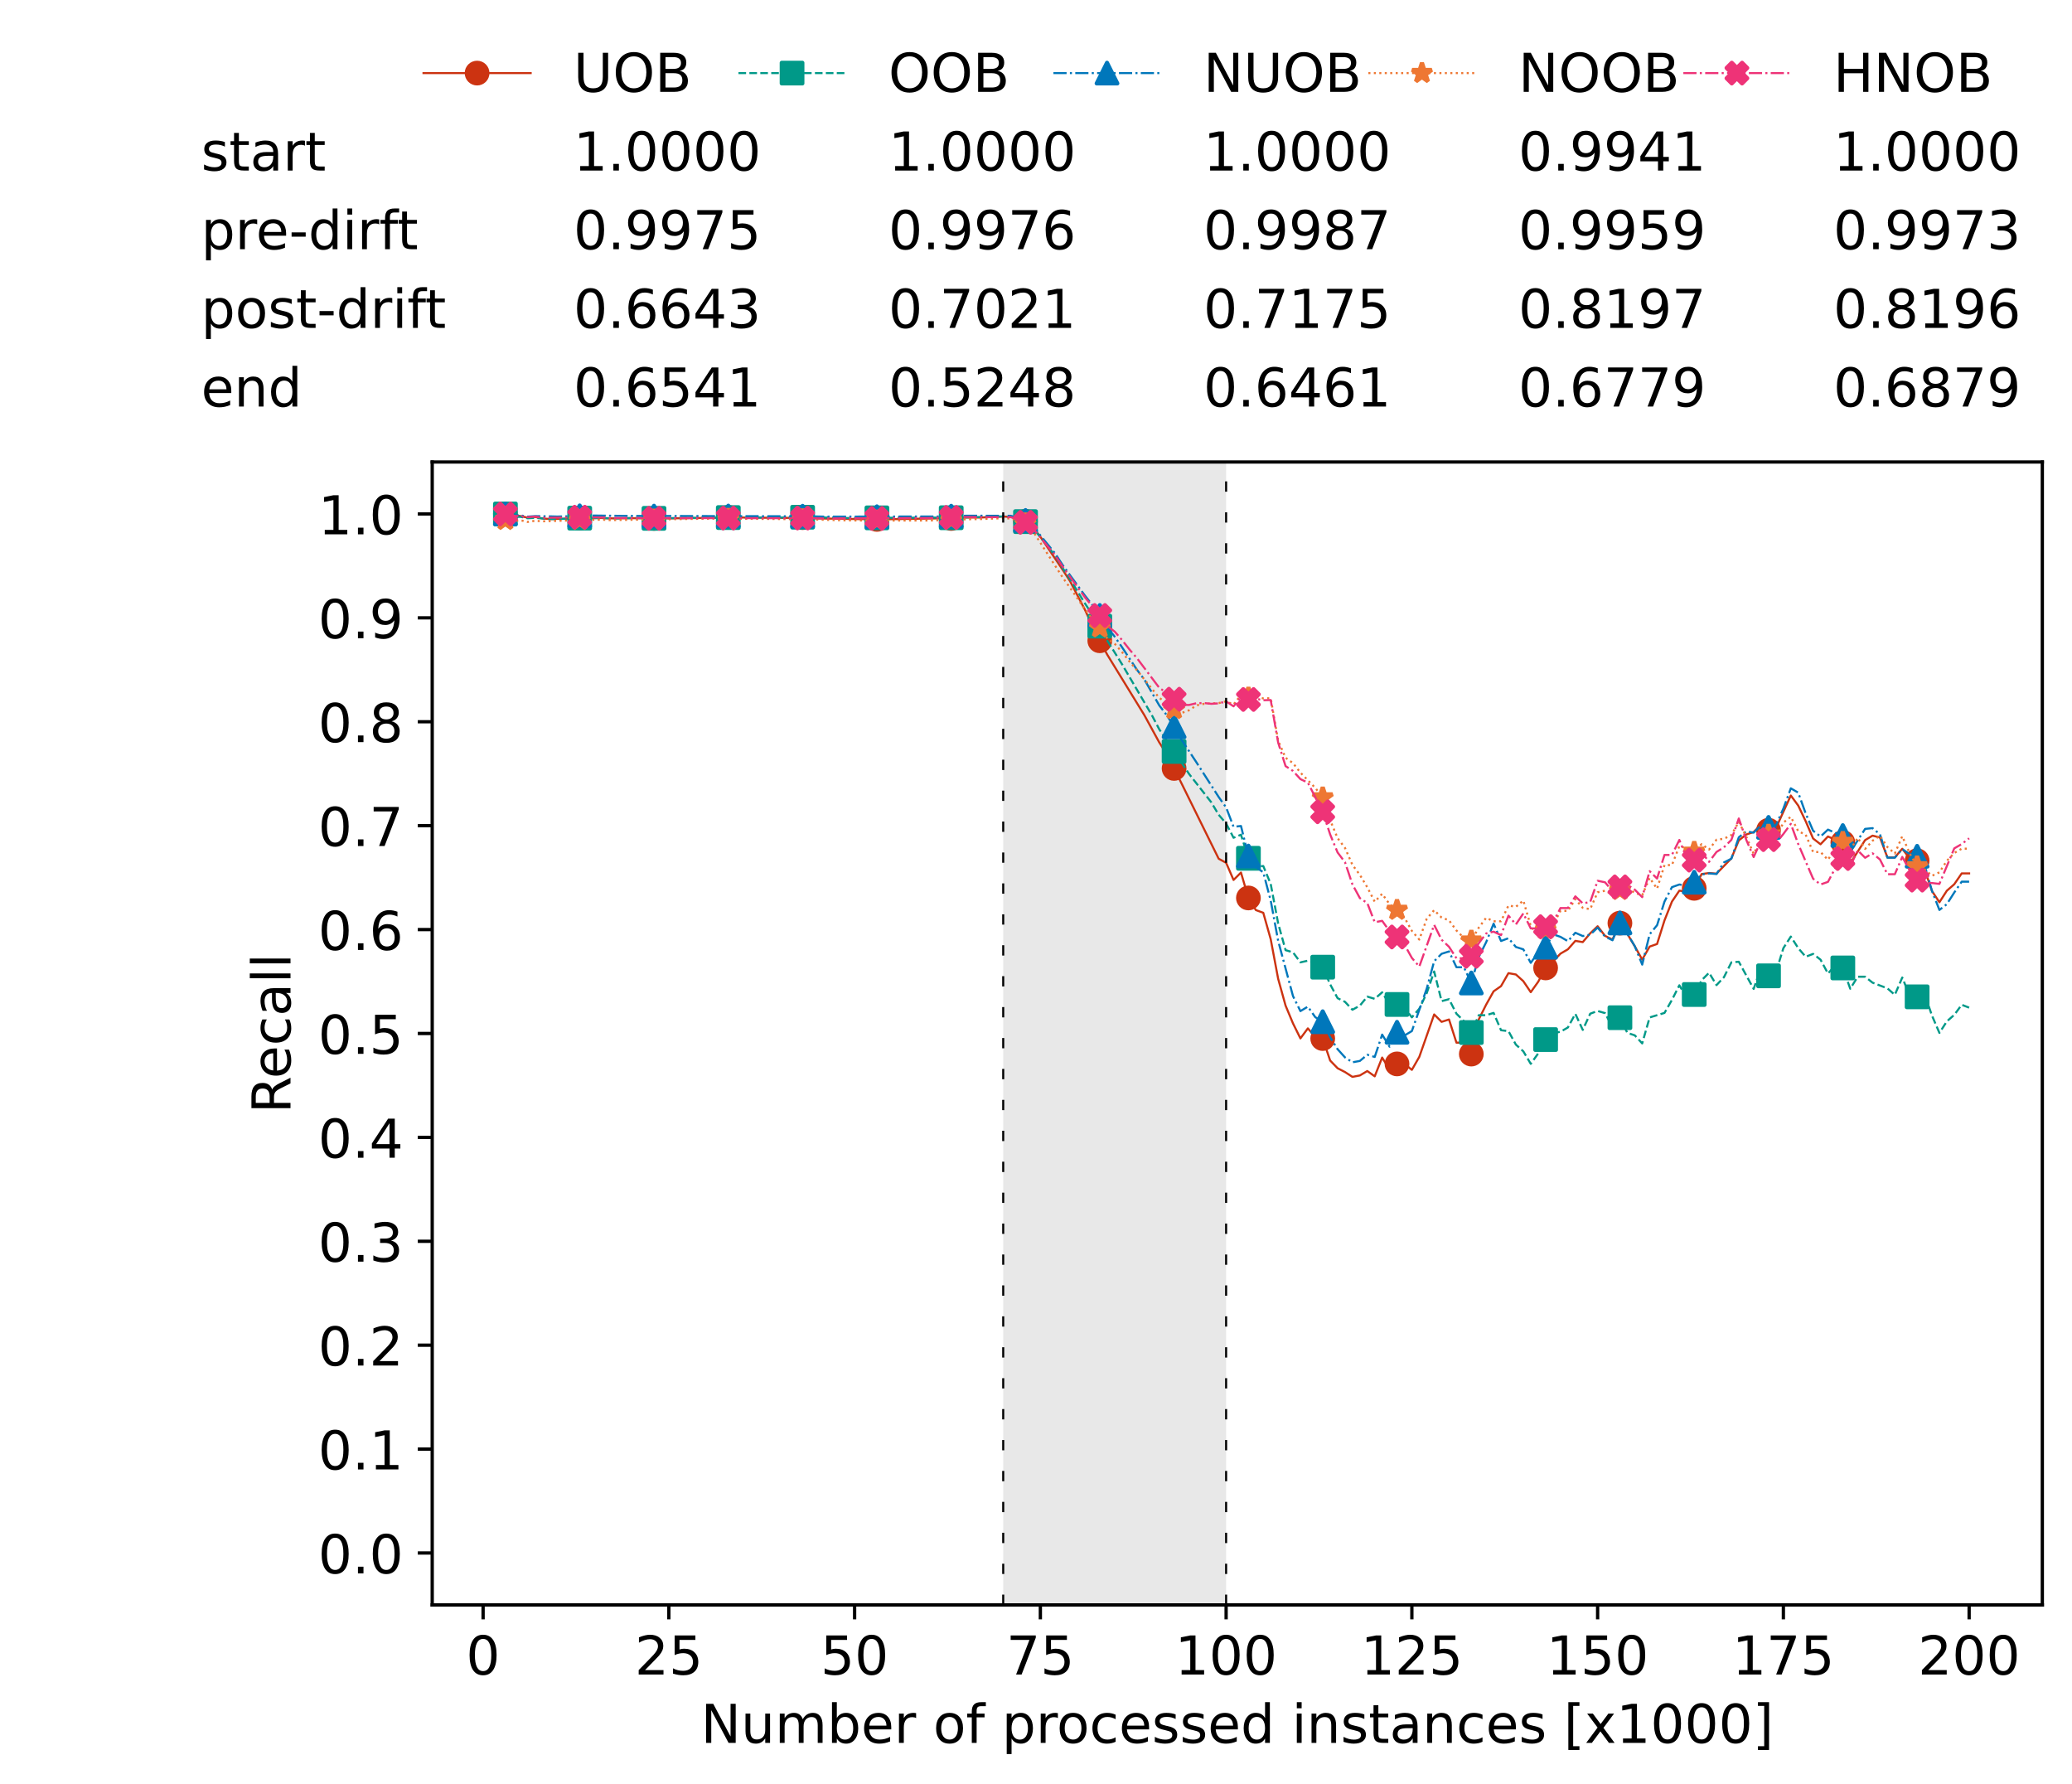 <?xml version="1.0" encoding="utf-8" standalone="no"?>
<!DOCTYPE svg PUBLIC "-//W3C//DTD SVG 1.1//EN"
  "http://www.w3.org/Graphics/SVG/1.1/DTD/svg11.dtd">
<!-- Created with matplotlib (https://matplotlib.org/) -->
<svg height="432.615pt" version="1.1" viewBox="0 0 502.65 432.615" width="502.65pt" xmlns="http://www.w3.org/2000/svg" xmlns:xlink="http://www.w3.org/1999/xlink">
 <defs>
  <style type="text/css">*{stroke-linecap:butt;stroke-linejoin:round;}</style>
 </defs>
 <g id="figure_1">
  <g id="patch_1">
   <path d="M 0 432.615 
L 502.65 432.615 
L 502.65 0 
L 0 0 
z
" style="fill:#ffffff;"/>
  </g>
  <g id="axes_1">
   <g id="patch_2">
    <path d="M 104.85 389.252 
L 495.45 389.252 
L 495.45 112.052 
L 104.85 112.052 
z
" style="fill:#ffffff;"/>
   </g>
   <g id="patch_3">
    <path clip-path="url(#pcafdab77e7)" d="M 297.446 389.252 
L 297.446 112.052 
L 243.372 112.052 
L 243.372 389.252 
z
" style="fill:#d3d3d3;opacity:0.5;"/>
   </g>
   <g id="matplotlib.axis_1">
    <g id="xtick_1">
     <g id="line2d_1">
      <defs>
       <path d="M 0 0 
L 0 3.5 
" id="m62af13f161" style="stroke:#000000;stroke-width:0.8;"/>
      </defs>
      <g>
       <use style="stroke:#000000;stroke-width:0.8;" x="117.197" xlink:href="#m62af13f161" y="389.252"/>
      </g>
     </g>
     <g id="text_1">
      <!-- 0 -->
      <g transform="translate(113.061 406.13)scale(0.13 -0.13)">
       <defs>
        <path d="M 31.781 66.406 
Q 24.172 66.406 20.328 58.906 
Q 16.5 51.422 16.5 36.375 
Q 16.5 21.391 20.328 13.891 
Q 24.172 6.391 31.781 6.391 
Q 39.453 6.391 43.281 13.891 
Q 47.125 21.391 47.125 36.375 
Q 47.125 51.422 43.281 58.906 
Q 39.453 66.406 31.781 66.406 
z
M 31.781 74.219 
Q 44.047 74.219 50.516 64.516 
Q 56.984 54.828 56.984 36.375 
Q 56.984 17.969 50.516 8.266 
Q 44.047 -1.422 31.781 -1.422 
Q 19.531 -1.422 13.062 8.266 
Q 6.594 17.969 6.594 36.375 
Q 6.594 54.828 13.062 64.516 
Q 19.531 74.219 31.781 74.219 
z
" id="DejaVuSans-48"/>
       </defs>
       <use xlink:href="#DejaVuSans-48"/>
      </g>
     </g>
    </g>
    <g id="xtick_2">
     <g id="line2d_2">
      <g>
       <use style="stroke:#000000;stroke-width:0.8;" x="162.259" xlink:href="#m62af13f161" y="389.252"/>
      </g>
     </g>
     <g id="text_2">
      <!-- 25 -->
      <g transform="translate(153.988 406.13)scale(0.13 -0.13)">
       <defs>
        <path d="M 19.188 8.297 
L 53.609 8.297 
L 53.609 0 
L 7.328 0 
L 7.328 8.297 
Q 12.938 14.109 22.625 23.891 
Q 32.328 33.688 34.812 36.531 
Q 39.547 41.844 41.422 45.531 
Q 43.312 49.219 43.312 52.781 
Q 43.312 58.594 39.234 62.25 
Q 35.156 65.922 28.609 65.922 
Q 23.969 65.922 18.812 64.312 
Q 13.672 62.703 7.812 59.422 
L 7.812 69.391 
Q 13.766 71.781 18.938 73 
Q 24.125 74.219 28.422 74.219 
Q 39.75 74.219 46.484 68.547 
Q 53.219 62.891 53.219 53.422 
Q 53.219 48.922 51.531 44.891 
Q 49.859 40.875 45.406 35.406 
Q 44.188 33.984 37.641 27.219 
Q 31.109 20.453 19.188 8.297 
z
" id="DejaVuSans-50"/>
        <path d="M 10.797 72.906 
L 49.516 72.906 
L 49.516 64.594 
L 19.828 64.594 
L 19.828 46.734 
Q 21.969 47.469 24.109 47.828 
Q 26.266 48.188 28.422 48.188 
Q 40.625 48.188 47.75 41.5 
Q 54.891 34.812 54.891 23.391 
Q 54.891 11.625 47.562 5.094 
Q 40.234 -1.422 26.906 -1.422 
Q 22.312 -1.422 17.547 -0.641 
Q 12.797 0.141 7.719 1.703 
L 7.719 11.625 
Q 12.109 9.234 16.797 8.062 
Q 21.484 6.891 26.703 6.891 
Q 35.156 6.891 40.078 11.328 
Q 45.016 15.766 45.016 23.391 
Q 45.016 31 40.078 35.438 
Q 35.156 39.891 26.703 39.891 
Q 22.75 39.891 18.812 39.016 
Q 14.891 38.141 10.797 36.281 
z
" id="DejaVuSans-53"/>
       </defs>
       <use xlink:href="#DejaVuSans-50"/>
       <use x="63.623" xlink:href="#DejaVuSans-53"/>
      </g>
     </g>
    </g>
    <g id="xtick_3">
     <g id="line2d_3">
      <g>
       <use style="stroke:#000000;stroke-width:0.8;" x="207.322" xlink:href="#m62af13f161" y="389.252"/>
      </g>
     </g>
     <g id="text_3">
      <!-- 50 -->
      <g transform="translate(199.05 406.13)scale(0.13 -0.13)">
       <use xlink:href="#DejaVuSans-53"/>
       <use x="63.623" xlink:href="#DejaVuSans-48"/>
      </g>
     </g>
    </g>
    <g id="xtick_4">
     <g id="line2d_4">
      <g>
       <use style="stroke:#000000;stroke-width:0.8;" x="252.384" xlink:href="#m62af13f161" y="389.252"/>
      </g>
     </g>
     <g id="text_4">
      <!-- 75 -->
      <g transform="translate(244.113 406.13)scale(0.13 -0.13)">
       <defs>
        <path d="M 8.203 72.906 
L 55.078 72.906 
L 55.078 68.703 
L 28.609 0 
L 18.312 0 
L 43.219 64.594 
L 8.203 64.594 
z
" id="DejaVuSans-55"/>
       </defs>
       <use xlink:href="#DejaVuSans-55"/>
       <use x="63.623" xlink:href="#DejaVuSans-53"/>
      </g>
     </g>
    </g>
    <g id="xtick_5">
     <g id="line2d_5">
      <g>
       <use style="stroke:#000000;stroke-width:0.8;" x="297.446" xlink:href="#m62af13f161" y="389.252"/>
      </g>
     </g>
     <g id="text_5">
      <!-- 100 -->
      <g transform="translate(285.039 406.13)scale(0.13 -0.13)">
       <defs>
        <path d="M 12.406 8.297 
L 28.516 8.297 
L 28.516 63.922 
L 10.984 60.406 
L 10.984 69.391 
L 28.422 72.906 
L 38.281 72.906 
L 38.281 8.297 
L 54.391 8.297 
L 54.391 0 
L 12.406 0 
z
" id="DejaVuSans-49"/>
       </defs>
       <use xlink:href="#DejaVuSans-49"/>
       <use x="63.623" xlink:href="#DejaVuSans-48"/>
       <use x="127.246" xlink:href="#DejaVuSans-48"/>
      </g>
     </g>
    </g>
    <g id="xtick_6">
     <g id="line2d_6">
      <g>
       <use style="stroke:#000000;stroke-width:0.8;" x="342.509" xlink:href="#m62af13f161" y="389.252"/>
      </g>
     </g>
     <g id="text_6">
      <!-- 125 -->
      <g transform="translate(330.102 406.13)scale(0.13 -0.13)">
       <use xlink:href="#DejaVuSans-49"/>
       <use x="63.623" xlink:href="#DejaVuSans-50"/>
       <use x="127.246" xlink:href="#DejaVuSans-53"/>
      </g>
     </g>
    </g>
    <g id="xtick_7">
     <g id="line2d_7">
      <g>
       <use style="stroke:#000000;stroke-width:0.8;" x="387.571" xlink:href="#m62af13f161" y="389.252"/>
      </g>
     </g>
     <g id="text_7">
      <!-- 150 -->
      <g transform="translate(375.164 406.13)scale(0.13 -0.13)">
       <use xlink:href="#DejaVuSans-49"/>
       <use x="63.623" xlink:href="#DejaVuSans-53"/>
       <use x="127.246" xlink:href="#DejaVuSans-48"/>
      </g>
     </g>
    </g>
    <g id="xtick_8">
     <g id="line2d_8">
      <g>
       <use style="stroke:#000000;stroke-width:0.8;" x="432.633" xlink:href="#m62af13f161" y="389.252"/>
      </g>
     </g>
     <g id="text_8">
      <!-- 175 -->
      <g transform="translate(420.226 406.13)scale(0.13 -0.13)">
       <use xlink:href="#DejaVuSans-49"/>
       <use x="63.623" xlink:href="#DejaVuSans-55"/>
       <use x="127.246" xlink:href="#DejaVuSans-53"/>
      </g>
     </g>
    </g>
    <g id="xtick_9">
     <g id="line2d_9">
      <g>
       <use style="stroke:#000000;stroke-width:0.8;" x="477.695" xlink:href="#m62af13f161" y="389.252"/>
      </g>
     </g>
     <g id="text_9">
      <!-- 200 -->
      <g transform="translate(465.289 406.13)scale(0.13 -0.13)">
       <use xlink:href="#DejaVuSans-50"/>
       <use x="63.623" xlink:href="#DejaVuSans-48"/>
       <use x="127.246" xlink:href="#DejaVuSans-48"/>
      </g>
     </g>
    </g>
    <g id="text_10">
     <!-- Number of processed instances [x1000] -->
     <g transform="translate(170.025 422.711)scale(0.13 -0.13)">
      <defs>
       <path d="M 9.812 72.906 
L 23.094 72.906 
L 55.422 11.922 
L 55.422 72.906 
L 64.984 72.906 
L 64.984 0 
L 51.703 0 
L 19.391 60.984 
L 19.391 0 
L 9.812 0 
z
" id="DejaVuSans-78"/>
       <path d="M 8.5 21.578 
L 8.5 54.688 
L 17.484 54.688 
L 17.484 21.922 
Q 17.484 14.156 20.5 10.266 
Q 23.531 6.391 29.594 6.391 
Q 36.859 6.391 41.078 11.031 
Q 45.312 15.672 45.312 23.688 
L 45.312 54.688 
L 54.297 54.688 
L 54.297 0 
L 45.312 0 
L 45.312 8.406 
Q 42.047 3.422 37.719 1 
Q 33.406 -1.422 27.688 -1.422 
Q 18.266 -1.422 13.375 4.438 
Q 8.5 10.297 8.5 21.578 
z
M 31.109 56 
z
" id="DejaVuSans-117"/>
       <path d="M 52 44.188 
Q 55.375 50.25 60.062 53.125 
Q 64.75 56 71.094 56 
Q 79.641 56 84.281 50.016 
Q 88.922 44.047 88.922 33.016 
L 88.922 0 
L 79.891 0 
L 79.891 32.719 
Q 79.891 40.578 77.094 44.375 
Q 74.312 48.188 68.609 48.188 
Q 61.625 48.188 57.562 43.547 
Q 53.516 38.922 53.516 30.906 
L 53.516 0 
L 44.484 0 
L 44.484 32.719 
Q 44.484 40.625 41.703 44.406 
Q 38.922 48.188 33.109 48.188 
Q 26.219 48.188 22.156 43.531 
Q 18.109 38.875 18.109 30.906 
L 18.109 0 
L 9.078 0 
L 9.078 54.688 
L 18.109 54.688 
L 18.109 46.188 
Q 21.188 51.219 25.484 53.609 
Q 29.781 56 35.688 56 
Q 41.656 56 45.828 52.969 
Q 50 49.953 52 44.188 
z
" id="DejaVuSans-109"/>
       <path d="M 48.688 27.297 
Q 48.688 37.203 44.609 42.844 
Q 40.531 48.484 33.406 48.484 
Q 26.266 48.484 22.188 42.844 
Q 18.109 37.203 18.109 27.297 
Q 18.109 17.391 22.188 11.75 
Q 26.266 6.109 33.406 6.109 
Q 40.531 6.109 44.609 11.75 
Q 48.688 17.391 48.688 27.297 
z
M 18.109 46.391 
Q 20.953 51.266 25.266 53.625 
Q 29.594 56 35.594 56 
Q 45.562 56 51.781 48.094 
Q 58.016 40.188 58.016 27.297 
Q 58.016 14.406 51.781 6.484 
Q 45.562 -1.422 35.594 -1.422 
Q 29.594 -1.422 25.266 0.953 
Q 20.953 3.328 18.109 8.203 
L 18.109 0 
L 9.078 0 
L 9.078 75.984 
L 18.109 75.984 
z
" id="DejaVuSans-98"/>
       <path d="M 56.203 29.594 
L 56.203 25.203 
L 14.891 25.203 
Q 15.484 15.922 20.484 11.062 
Q 25.484 6.203 34.422 6.203 
Q 39.594 6.203 44.453 7.469 
Q 49.312 8.734 54.109 11.281 
L 54.109 2.781 
Q 49.266 0.734 44.188 -0.344 
Q 39.109 -1.422 33.891 -1.422 
Q 20.797 -1.422 13.156 6.188 
Q 5.516 13.812 5.516 26.812 
Q 5.516 40.234 12.766 48.109 
Q 20.016 56 32.328 56 
Q 43.359 56 49.781 48.891 
Q 56.203 41.797 56.203 29.594 
z
M 47.219 32.234 
Q 47.125 39.594 43.094 43.984 
Q 39.062 48.391 32.422 48.391 
Q 24.906 48.391 20.391 44.141 
Q 15.875 39.891 15.188 32.172 
z
" id="DejaVuSans-101"/>
       <path d="M 41.109 46.297 
Q 39.594 47.172 37.812 47.578 
Q 36.031 48 33.891 48 
Q 26.266 48 22.188 43.047 
Q 18.109 38.094 18.109 28.812 
L 18.109 0 
L 9.078 0 
L 9.078 54.688 
L 18.109 54.688 
L 18.109 46.188 
Q 20.953 51.172 25.484 53.578 
Q 30.031 56 36.531 56 
Q 37.453 56 38.578 55.875 
Q 39.703 55.766 41.062 55.516 
z
" id="DejaVuSans-114"/>
       <path id="DejaVuSans-32"/>
       <path d="M 30.609 48.391 
Q 23.391 48.391 19.188 42.75 
Q 14.984 37.109 14.984 27.297 
Q 14.984 17.484 19.156 11.844 
Q 23.344 6.203 30.609 6.203 
Q 37.797 6.203 41.984 11.859 
Q 46.188 17.531 46.188 27.297 
Q 46.188 37.016 41.984 42.703 
Q 37.797 48.391 30.609 48.391 
z
M 30.609 56 
Q 42.328 56 49.016 48.375 
Q 55.719 40.766 55.719 27.297 
Q 55.719 13.875 49.016 6.219 
Q 42.328 -1.422 30.609 -1.422 
Q 18.844 -1.422 12.172 6.219 
Q 5.516 13.875 5.516 27.297 
Q 5.516 40.766 12.172 48.375 
Q 18.844 56 30.609 56 
z
" id="DejaVuSans-111"/>
       <path d="M 37.109 75.984 
L 37.109 68.5 
L 28.516 68.5 
Q 23.688 68.5 21.797 66.547 
Q 19.922 64.594 19.922 59.516 
L 19.922 54.688 
L 34.719 54.688 
L 34.719 47.703 
L 19.922 47.703 
L 19.922 0 
L 10.891 0 
L 10.891 47.703 
L 2.297 47.703 
L 2.297 54.688 
L 10.891 54.688 
L 10.891 58.5 
Q 10.891 67.625 15.141 71.797 
Q 19.391 75.984 28.609 75.984 
z
" id="DejaVuSans-102"/>
       <path d="M 18.109 8.203 
L 18.109 -20.797 
L 9.078 -20.797 
L 9.078 54.688 
L 18.109 54.688 
L 18.109 46.391 
Q 20.953 51.266 25.266 53.625 
Q 29.594 56 35.594 56 
Q 45.562 56 51.781 48.094 
Q 58.016 40.188 58.016 27.297 
Q 58.016 14.406 51.781 6.484 
Q 45.562 -1.422 35.594 -1.422 
Q 29.594 -1.422 25.266 0.953 
Q 20.953 3.328 18.109 8.203 
z
M 48.688 27.297 
Q 48.688 37.203 44.609 42.844 
Q 40.531 48.484 33.406 48.484 
Q 26.266 48.484 22.188 42.844 
Q 18.109 37.203 18.109 27.297 
Q 18.109 17.391 22.188 11.75 
Q 26.266 6.109 33.406 6.109 
Q 40.531 6.109 44.609 11.75 
Q 48.688 17.391 48.688 27.297 
z
" id="DejaVuSans-112"/>
       <path d="M 48.781 52.594 
L 48.781 44.188 
Q 44.969 46.297 41.141 47.344 
Q 37.312 48.391 33.406 48.391 
Q 24.656 48.391 19.812 42.844 
Q 14.984 37.312 14.984 27.297 
Q 14.984 17.281 19.812 11.734 
Q 24.656 6.203 33.406 6.203 
Q 37.312 6.203 41.141 7.25 
Q 44.969 8.297 48.781 10.406 
L 48.781 2.094 
Q 45.016 0.344 40.984 -0.531 
Q 36.969 -1.422 32.422 -1.422 
Q 20.062 -1.422 12.781 6.344 
Q 5.516 14.109 5.516 27.297 
Q 5.516 40.672 12.859 48.328 
Q 20.219 56 33.016 56 
Q 37.156 56 41.109 55.141 
Q 45.062 54.297 48.781 52.594 
z
" id="DejaVuSans-99"/>
       <path d="M 44.281 53.078 
L 44.281 44.578 
Q 40.484 46.531 36.375 47.5 
Q 32.281 48.484 27.875 48.484 
Q 21.188 48.484 17.844 46.438 
Q 14.5 44.391 14.5 40.281 
Q 14.5 37.156 16.891 35.375 
Q 19.281 33.594 26.516 31.984 
L 29.594 31.297 
Q 39.156 29.25 43.188 25.516 
Q 47.219 21.781 47.219 15.094 
Q 47.219 7.469 41.188 3.016 
Q 35.156 -1.422 24.609 -1.422 
Q 20.219 -1.422 15.453 -0.562 
Q 10.688 0.297 5.422 2 
L 5.422 11.281 
Q 10.406 8.688 15.234 7.391 
Q 20.062 6.109 24.812 6.109 
Q 31.156 6.109 34.562 8.281 
Q 37.984 10.453 37.984 14.406 
Q 37.984 18.062 35.516 20.016 
Q 33.062 21.969 24.703 23.781 
L 21.578 24.516 
Q 13.234 26.266 9.516 29.906 
Q 5.812 33.547 5.812 39.891 
Q 5.812 47.609 11.281 51.797 
Q 16.75 56 26.812 56 
Q 31.781 56 36.172 55.266 
Q 40.578 54.547 44.281 53.078 
z
" id="DejaVuSans-115"/>
       <path d="M 45.406 46.391 
L 45.406 75.984 
L 54.391 75.984 
L 54.391 0 
L 45.406 0 
L 45.406 8.203 
Q 42.578 3.328 38.25 0.953 
Q 33.938 -1.422 27.875 -1.422 
Q 17.969 -1.422 11.734 6.484 
Q 5.516 14.406 5.516 27.297 
Q 5.516 40.188 11.734 48.094 
Q 17.969 56 27.875 56 
Q 33.938 56 38.25 53.625 
Q 42.578 51.266 45.406 46.391 
z
M 14.797 27.297 
Q 14.797 17.391 18.875 11.75 
Q 22.953 6.109 30.078 6.109 
Q 37.203 6.109 41.297 11.75 
Q 45.406 17.391 45.406 27.297 
Q 45.406 37.203 41.297 42.844 
Q 37.203 48.484 30.078 48.484 
Q 22.953 48.484 18.875 42.844 
Q 14.797 37.203 14.797 27.297 
z
" id="DejaVuSans-100"/>
       <path d="M 9.422 54.688 
L 18.406 54.688 
L 18.406 0 
L 9.422 0 
z
M 9.422 75.984 
L 18.406 75.984 
L 18.406 64.594 
L 9.422 64.594 
z
" id="DejaVuSans-105"/>
       <path d="M 54.891 33.016 
L 54.891 0 
L 45.906 0 
L 45.906 32.719 
Q 45.906 40.484 42.875 44.328 
Q 39.844 48.188 33.797 48.188 
Q 26.516 48.188 22.312 43.547 
Q 18.109 38.922 18.109 30.906 
L 18.109 0 
L 9.078 0 
L 9.078 54.688 
L 18.109 54.688 
L 18.109 46.188 
Q 21.344 51.125 25.703 53.562 
Q 30.078 56 35.797 56 
Q 45.219 56 50.047 50.172 
Q 54.891 44.344 54.891 33.016 
z
" id="DejaVuSans-110"/>
       <path d="M 18.312 70.219 
L 18.312 54.688 
L 36.812 54.688 
L 36.812 47.703 
L 18.312 47.703 
L 18.312 18.016 
Q 18.312 11.328 20.141 9.422 
Q 21.969 7.516 27.594 7.516 
L 36.812 7.516 
L 36.812 0 
L 27.594 0 
Q 17.188 0 13.234 3.875 
Q 9.281 7.766 9.281 18.016 
L 9.281 47.703 
L 2.688 47.703 
L 2.688 54.688 
L 9.281 54.688 
L 9.281 70.219 
z
" id="DejaVuSans-116"/>
       <path d="M 34.281 27.484 
Q 23.391 27.484 19.188 25 
Q 14.984 22.516 14.984 16.5 
Q 14.984 11.719 18.141 8.906 
Q 21.297 6.109 26.703 6.109 
Q 34.188 6.109 38.703 11.406 
Q 43.219 16.703 43.219 25.484 
L 43.219 27.484 
z
M 52.203 31.203 
L 52.203 0 
L 43.219 0 
L 43.219 8.297 
Q 40.141 3.328 35.547 0.953 
Q 30.953 -1.422 24.312 -1.422 
Q 15.922 -1.422 10.953 3.297 
Q 6 8.016 6 15.922 
Q 6 25.141 12.172 29.828 
Q 18.359 34.516 30.609 34.516 
L 43.219 34.516 
L 43.219 35.406 
Q 43.219 41.609 39.141 45 
Q 35.062 48.391 27.688 48.391 
Q 23 48.391 18.547 47.266 
Q 14.109 46.141 10.016 43.891 
L 10.016 52.203 
Q 14.938 54.109 19.578 55.047 
Q 24.219 56 28.609 56 
Q 40.484 56 46.344 49.844 
Q 52.203 43.703 52.203 31.203 
z
" id="DejaVuSans-97"/>
       <path d="M 8.594 75.984 
L 29.297 75.984 
L 29.297 69 
L 17.578 69 
L 17.578 -6.203 
L 29.297 -6.203 
L 29.297 -13.188 
L 8.594 -13.188 
z
" id="DejaVuSans-91"/>
       <path d="M 54.891 54.688 
L 35.109 28.078 
L 55.906 0 
L 45.312 0 
L 29.391 21.484 
L 13.484 0 
L 2.875 0 
L 24.125 28.609 
L 4.688 54.688 
L 15.281 54.688 
L 29.781 35.203 
L 44.281 54.688 
z
" id="DejaVuSans-120"/>
       <path d="M 30.422 75.984 
L 30.422 -13.188 
L 9.719 -13.188 
L 9.719 -6.203 
L 21.391 -6.203 
L 21.391 69 
L 9.719 69 
L 9.719 75.984 
z
" id="DejaVuSans-93"/>
      </defs>
      <use xlink:href="#DejaVuSans-78"/>
      <use x="74.805" xlink:href="#DejaVuSans-117"/>
      <use x="138.184" xlink:href="#DejaVuSans-109"/>
      <use x="235.596" xlink:href="#DejaVuSans-98"/>
      <use x="299.072" xlink:href="#DejaVuSans-101"/>
      <use x="360.596" xlink:href="#DejaVuSans-114"/>
      <use x="401.709" xlink:href="#DejaVuSans-32"/>
      <use x="433.496" xlink:href="#DejaVuSans-111"/>
      <use x="494.678" xlink:href="#DejaVuSans-102"/>
      <use x="529.883" xlink:href="#DejaVuSans-32"/>
      <use x="561.67" xlink:href="#DejaVuSans-112"/>
      <use x="625.146" xlink:href="#DejaVuSans-114"/>
      <use x="664.01" xlink:href="#DejaVuSans-111"/>
      <use x="725.191" xlink:href="#DejaVuSans-99"/>
      <use x="780.172" xlink:href="#DejaVuSans-101"/>
      <use x="841.695" xlink:href="#DejaVuSans-115"/>
      <use x="893.795" xlink:href="#DejaVuSans-115"/>
      <use x="945.895" xlink:href="#DejaVuSans-101"/>
      <use x="1007.418" xlink:href="#DejaVuSans-100"/>
      <use x="1070.895" xlink:href="#DejaVuSans-32"/>
      <use x="1102.682" xlink:href="#DejaVuSans-105"/>
      <use x="1130.465" xlink:href="#DejaVuSans-110"/>
      <use x="1193.844" xlink:href="#DejaVuSans-115"/>
      <use x="1245.943" xlink:href="#DejaVuSans-116"/>
      <use x="1285.152" xlink:href="#DejaVuSans-97"/>
      <use x="1346.432" xlink:href="#DejaVuSans-110"/>
      <use x="1409.811" xlink:href="#DejaVuSans-99"/>
      <use x="1464.791" xlink:href="#DejaVuSans-101"/>
      <use x="1526.314" xlink:href="#DejaVuSans-115"/>
      <use x="1578.414" xlink:href="#DejaVuSans-32"/>
      <use x="1610.201" xlink:href="#DejaVuSans-91"/>
      <use x="1649.215" xlink:href="#DejaVuSans-120"/>
      <use x="1708.395" xlink:href="#DejaVuSans-49"/>
      <use x="1772.018" xlink:href="#DejaVuSans-48"/>
      <use x="1835.641" xlink:href="#DejaVuSans-48"/>
      <use x="1899.264" xlink:href="#DejaVuSans-48"/>
      <use x="1962.887" xlink:href="#DejaVuSans-93"/>
     </g>
    </g>
   </g>
   <g id="matplotlib.axis_2">
    <g id="ytick_1">
     <g id="line2d_10">
      <defs>
       <path d="M 0 0 
L -3.5 0 
" id="mef218ca4b9" style="stroke:#000000;stroke-width:0.8;"/>
      </defs>
      <g>
       <use style="stroke:#000000;stroke-width:0.8;" x="104.85" xlink:href="#mef218ca4b9" y="376.652"/>
      </g>
     </g>
     <g id="text_11">
      <!-- 0.0 -->
      <g transform="translate(77.176 381.591)scale(0.13 -0.13)">
       <defs>
        <path d="M 10.688 12.406 
L 21 12.406 
L 21 0 
L 10.688 0 
z
" id="DejaVuSans-46"/>
       </defs>
       <use xlink:href="#DejaVuSans-48"/>
       <use x="63.623" xlink:href="#DejaVuSans-46"/>
       <use x="95.41" xlink:href="#DejaVuSans-48"/>
      </g>
     </g>
    </g>
    <g id="ytick_2">
     <g id="line2d_11">
      <g>
       <use style="stroke:#000000;stroke-width:0.8;" x="104.85" xlink:href="#mef218ca4b9" y="351.452"/>
      </g>
     </g>
     <g id="text_12">
      <!-- 0.1 -->
      <g transform="translate(77.176 356.391)scale(0.13 -0.13)">
       <use xlink:href="#DejaVuSans-48"/>
       <use x="63.623" xlink:href="#DejaVuSans-46"/>
       <use x="95.41" xlink:href="#DejaVuSans-49"/>
      </g>
     </g>
    </g>
    <g id="ytick_3">
     <g id="line2d_12">
      <g>
       <use style="stroke:#000000;stroke-width:0.8;" x="104.85" xlink:href="#mef218ca4b9" y="326.252"/>
      </g>
     </g>
     <g id="text_13">
      <!-- 0.2 -->
      <g transform="translate(77.176 331.191)scale(0.13 -0.13)">
       <use xlink:href="#DejaVuSans-48"/>
       <use x="63.623" xlink:href="#DejaVuSans-46"/>
       <use x="95.41" xlink:href="#DejaVuSans-50"/>
      </g>
     </g>
    </g>
    <g id="ytick_4">
     <g id="line2d_13">
      <g>
       <use style="stroke:#000000;stroke-width:0.8;" x="104.85" xlink:href="#mef218ca4b9" y="301.052"/>
      </g>
     </g>
     <g id="text_14">
      <!-- 0.3 -->
      <g transform="translate(77.176 305.991)scale(0.13 -0.13)">
       <defs>
        <path d="M 40.578 39.312 
Q 47.656 37.797 51.625 33 
Q 55.609 28.219 55.609 21.188 
Q 55.609 10.406 48.188 4.484 
Q 40.766 -1.422 27.094 -1.422 
Q 22.516 -1.422 17.656 -0.516 
Q 12.797 0.391 7.625 2.203 
L 7.625 11.719 
Q 11.719 9.328 16.594 8.109 
Q 21.484 6.891 26.812 6.891 
Q 36.078 6.891 40.938 10.547 
Q 45.797 14.203 45.797 21.188 
Q 45.797 27.641 41.281 31.266 
Q 36.766 34.906 28.719 34.906 
L 20.219 34.906 
L 20.219 43.016 
L 29.109 43.016 
Q 36.375 43.016 40.234 45.922 
Q 44.094 48.828 44.094 54.297 
Q 44.094 59.906 40.109 62.906 
Q 36.141 65.922 28.719 65.922 
Q 24.656 65.922 20.016 65.031 
Q 15.375 64.156 9.812 62.312 
L 9.812 71.094 
Q 15.438 72.656 20.344 73.438 
Q 25.25 74.219 29.594 74.219 
Q 40.828 74.219 47.359 69.109 
Q 53.906 64.016 53.906 55.328 
Q 53.906 49.266 50.438 45.094 
Q 46.969 40.922 40.578 39.312 
z
" id="DejaVuSans-51"/>
       </defs>
       <use xlink:href="#DejaVuSans-48"/>
       <use x="63.623" xlink:href="#DejaVuSans-46"/>
       <use x="95.41" xlink:href="#DejaVuSans-51"/>
      </g>
     </g>
    </g>
    <g id="ytick_5">
     <g id="line2d_14">
      <g>
       <use style="stroke:#000000;stroke-width:0.8;" x="104.85" xlink:href="#mef218ca4b9" y="275.852"/>
      </g>
     </g>
     <g id="text_15">
      <!-- 0.4 -->
      <g transform="translate(77.176 280.791)scale(0.13 -0.13)">
       <defs>
        <path d="M 37.797 64.312 
L 12.891 25.391 
L 37.797 25.391 
z
M 35.203 72.906 
L 47.609 72.906 
L 47.609 25.391 
L 58.016 25.391 
L 58.016 17.188 
L 47.609 17.188 
L 47.609 0 
L 37.797 0 
L 37.797 17.188 
L 4.891 17.188 
L 4.891 26.703 
z
" id="DejaVuSans-52"/>
       </defs>
       <use xlink:href="#DejaVuSans-48"/>
       <use x="63.623" xlink:href="#DejaVuSans-46"/>
       <use x="95.41" xlink:href="#DejaVuSans-52"/>
      </g>
     </g>
    </g>
    <g id="ytick_6">
     <g id="line2d_15">
      <g>
       <use style="stroke:#000000;stroke-width:0.8;" x="104.85" xlink:href="#mef218ca4b9" y="250.652"/>
      </g>
     </g>
     <g id="text_16">
      <!-- 0.5 -->
      <g transform="translate(77.176 255.591)scale(0.13 -0.13)">
       <use xlink:href="#DejaVuSans-48"/>
       <use x="63.623" xlink:href="#DejaVuSans-46"/>
       <use x="95.41" xlink:href="#DejaVuSans-53"/>
      </g>
     </g>
    </g>
    <g id="ytick_7">
     <g id="line2d_16">
      <g>
       <use style="stroke:#000000;stroke-width:0.8;" x="104.85" xlink:href="#mef218ca4b9" y="225.452"/>
      </g>
     </g>
     <g id="text_17">
      <!-- 0.6 -->
      <g transform="translate(77.176 230.391)scale(0.13 -0.13)">
       <defs>
        <path d="M 33.016 40.375 
Q 26.375 40.375 22.484 35.828 
Q 18.609 31.297 18.609 23.391 
Q 18.609 15.531 22.484 10.953 
Q 26.375 6.391 33.016 6.391 
Q 39.656 6.391 43.531 10.953 
Q 47.406 15.531 47.406 23.391 
Q 47.406 31.297 43.531 35.828 
Q 39.656 40.375 33.016 40.375 
z
M 52.594 71.297 
L 52.594 62.312 
Q 48.875 64.062 45.094 64.984 
Q 41.312 65.922 37.594 65.922 
Q 27.828 65.922 22.672 59.328 
Q 17.531 52.734 16.797 39.406 
Q 19.672 43.656 24.016 45.922 
Q 28.375 48.188 33.594 48.188 
Q 44.578 48.188 50.953 41.516 
Q 57.328 34.859 57.328 23.391 
Q 57.328 12.156 50.688 5.359 
Q 44.047 -1.422 33.016 -1.422 
Q 20.359 -1.422 13.672 8.266 
Q 6.984 17.969 6.984 36.375 
Q 6.984 53.656 15.188 63.938 
Q 23.391 74.219 37.203 74.219 
Q 40.922 74.219 44.703 73.484 
Q 48.484 72.75 52.594 71.297 
z
" id="DejaVuSans-54"/>
       </defs>
       <use xlink:href="#DejaVuSans-48"/>
       <use x="63.623" xlink:href="#DejaVuSans-46"/>
       <use x="95.41" xlink:href="#DejaVuSans-54"/>
      </g>
     </g>
    </g>
    <g id="ytick_8">
     <g id="line2d_17">
      <g>
       <use style="stroke:#000000;stroke-width:0.8;" x="104.85" xlink:href="#mef218ca4b9" y="200.252"/>
      </g>
     </g>
     <g id="text_18">
      <!-- 0.7 -->
      <g transform="translate(77.176 205.191)scale(0.13 -0.13)">
       <use xlink:href="#DejaVuSans-48"/>
       <use x="63.623" xlink:href="#DejaVuSans-46"/>
       <use x="95.41" xlink:href="#DejaVuSans-55"/>
      </g>
     </g>
    </g>
    <g id="ytick_9">
     <g id="line2d_18">
      <g>
       <use style="stroke:#000000;stroke-width:0.8;" x="104.85" xlink:href="#mef218ca4b9" y="175.052"/>
      </g>
     </g>
     <g id="text_19">
      <!-- 0.8 -->
      <g transform="translate(77.176 179.991)scale(0.13 -0.13)">
       <defs>
        <path d="M 31.781 34.625 
Q 24.75 34.625 20.719 30.859 
Q 16.703 27.094 16.703 20.516 
Q 16.703 13.922 20.719 10.156 
Q 24.75 6.391 31.781 6.391 
Q 38.812 6.391 42.859 10.172 
Q 46.922 13.969 46.922 20.516 
Q 46.922 27.094 42.891 30.859 
Q 38.875 34.625 31.781 34.625 
z
M 21.922 38.812 
Q 15.578 40.375 12.031 44.719 
Q 8.5 49.078 8.5 55.328 
Q 8.5 64.062 14.719 69.141 
Q 20.953 74.219 31.781 74.219 
Q 42.672 74.219 48.875 69.141 
Q 55.078 64.062 55.078 55.328 
Q 55.078 49.078 51.531 44.719 
Q 48 40.375 41.703 38.812 
Q 48.828 37.156 52.797 32.312 
Q 56.781 27.484 56.781 20.516 
Q 56.781 9.906 50.312 4.234 
Q 43.844 -1.422 31.781 -1.422 
Q 19.734 -1.422 13.25 4.234 
Q 6.781 9.906 6.781 20.516 
Q 6.781 27.484 10.781 32.312 
Q 14.797 37.156 21.922 38.812 
z
M 18.312 54.391 
Q 18.312 48.734 21.844 45.562 
Q 25.391 42.391 31.781 42.391 
Q 38.141 42.391 41.719 45.562 
Q 45.312 48.734 45.312 54.391 
Q 45.312 60.062 41.719 63.234 
Q 38.141 66.406 31.781 66.406 
Q 25.391 66.406 21.844 63.234 
Q 18.312 60.062 18.312 54.391 
z
" id="DejaVuSans-56"/>
       </defs>
       <use xlink:href="#DejaVuSans-48"/>
       <use x="63.623" xlink:href="#DejaVuSans-46"/>
       <use x="95.41" xlink:href="#DejaVuSans-56"/>
      </g>
     </g>
    </g>
    <g id="ytick_10">
     <g id="line2d_19">
      <g>
       <use style="stroke:#000000;stroke-width:0.8;" x="104.85" xlink:href="#mef218ca4b9" y="149.852"/>
      </g>
     </g>
     <g id="text_20">
      <!-- 0.9 -->
      <g transform="translate(77.176 154.791)scale(0.13 -0.13)">
       <defs>
        <path d="M 10.984 1.516 
L 10.984 10.5 
Q 14.703 8.734 18.5 7.812 
Q 22.312 6.891 25.984 6.891 
Q 35.75 6.891 40.891 13.453 
Q 46.047 20.016 46.781 33.406 
Q 43.953 29.203 39.594 26.953 
Q 35.25 24.703 29.984 24.703 
Q 19.047 24.703 12.672 31.312 
Q 6.297 37.938 6.297 49.422 
Q 6.297 60.641 12.938 67.422 
Q 19.578 74.219 30.609 74.219 
Q 43.266 74.219 49.922 64.516 
Q 56.594 54.828 56.594 36.375 
Q 56.594 19.141 48.406 8.859 
Q 40.234 -1.422 26.422 -1.422 
Q 22.703 -1.422 18.891 -0.688 
Q 15.094 0.047 10.984 1.516 
z
M 30.609 32.422 
Q 37.25 32.422 41.125 36.953 
Q 45.016 41.5 45.016 49.422 
Q 45.016 57.281 41.125 61.844 
Q 37.25 66.406 30.609 66.406 
Q 23.969 66.406 20.094 61.844 
Q 16.219 57.281 16.219 49.422 
Q 16.219 41.5 20.094 36.953 
Q 23.969 32.422 30.609 32.422 
z
" id="DejaVuSans-57"/>
       </defs>
       <use xlink:href="#DejaVuSans-48"/>
       <use x="63.623" xlink:href="#DejaVuSans-46"/>
       <use x="95.41" xlink:href="#DejaVuSans-57"/>
      </g>
     </g>
    </g>
    <g id="ytick_11">
     <g id="line2d_20">
      <g>
       <use style="stroke:#000000;stroke-width:0.8;" x="104.85" xlink:href="#mef218ca4b9" y="124.652"/>
      </g>
     </g>
     <g id="text_21">
      <!-- 1.0 -->
      <g transform="translate(77.176 129.591)scale(0.13 -0.13)">
       <use xlink:href="#DejaVuSans-49"/>
       <use x="63.623" xlink:href="#DejaVuSans-46"/>
       <use x="95.41" xlink:href="#DejaVuSans-48"/>
      </g>
     </g>
    </g>
    <g id="text_22">
     <!-- Recall -->
     <g transform="translate(70.472 270.044)rotate(-90)scale(0.13 -0.13)">
      <defs>
       <path d="M 44.391 34.188 
Q 47.562 33.109 50.562 29.594 
Q 53.562 26.078 56.594 19.922 
L 66.609 0 
L 56 0 
L 46.688 18.703 
Q 43.062 26.031 39.672 28.422 
Q 36.281 30.812 30.422 30.812 
L 19.672 30.812 
L 19.672 0 
L 9.812 0 
L 9.812 72.906 
L 32.078 72.906 
Q 44.578 72.906 50.734 67.672 
Q 56.891 62.453 56.891 51.906 
Q 56.891 45.016 53.688 40.469 
Q 50.484 35.938 44.391 34.188 
z
M 19.672 64.797 
L 19.672 38.922 
L 32.078 38.922 
Q 39.203 38.922 42.844 42.219 
Q 46.484 45.516 46.484 51.906 
Q 46.484 58.297 42.844 61.547 
Q 39.203 64.797 32.078 64.797 
z
" id="DejaVuSans-82"/>
       <path d="M 9.422 75.984 
L 18.406 75.984 
L 18.406 0 
L 9.422 0 
z
" id="DejaVuSans-108"/>
      </defs>
      <use xlink:href="#DejaVuSans-82"/>
      <use x="64.982" xlink:href="#DejaVuSans-101"/>
      <use x="126.506" xlink:href="#DejaVuSans-99"/>
      <use x="181.486" xlink:href="#DejaVuSans-97"/>
      <use x="242.766" xlink:href="#DejaVuSans-108"/>
      <use x="270.549" xlink:href="#DejaVuSans-108"/>
     </g>
    </g>
   </g>
   <g id="line2d_21"/>
   <g id="line2d_22"/>
   <g id="line2d_23"/>
   <g id="line2d_24"/>
   <g id="line2d_25"/>
   <g id="line2d_26">
    <path clip-path="url(#pcafdab77e7)" d="M 122.605 124.652 
L 126.21 125.157 
L 128.012 125.561 
L 129.815 125.379 
L 131.617 125.748 
L 133.419 125.878 
L 146.037 125.632 
L 147.839 125.73 
L 156.852 125.658 
L 160.457 125.733 
L 180.284 125.518 
L 187.494 125.588 
L 196.507 125.613 
L 198.309 125.742 
L 203.717 125.816 
L 212.729 125.97 
L 218.137 125.885 
L 232.557 125.644 
L 234.359 125.514 
L 237.964 125.513 
L 241.569 125.339 
L 243.372 125.287 
L 245.174 125.353 
L 246.976 125.776 
L 248.779 126.459 
L 250.581 127.924 
L 252.384 130.187 
L 257.791 138.187 
L 259.594 140.975 
L 263.199 147.897 
L 265.001 151.796 
L 266.804 155.409 
L 268.606 158.772 
L 277.619 173.463 
L 281.224 180.058 
L 283.026 182.879 
L 286.631 190 
L 295.644 208.276 
L 297.446 209.255 
L 299.249 213.421 
L 301.051 211.622 
L 302.854 217.785 
L 304.656 220.722 
L 306.459 221.38 
L 308.261 227.776 
L 310.064 237.373 
L 311.866 243.885 
L 313.669 248.207 
L 315.471 251.85 
L 317.274 249.417 
L 319.076 251.501 
L 320.879 251.883 
L 322.681 257.21 
L 324.484 259.081 
L 326.286 260.009 
L 328.089 261.177 
L 329.891 260.834 
L 331.694 259.763 
L 333.496 261.044 
L 335.299 256.494 
L 337.101 259.434 
L 338.904 258.034 
L 340.706 258.034 
L 342.509 259.474 
L 344.311 256.324 
L 347.916 246.034 
L 349.719 247.834 
L 351.521 247.261 
L 353.324 252.881 
L 355.126 252.881 
L 356.928 255.65 
L 358.731 247.25 
L 360.533 243.65 
L 362.336 240.43 
L 364.138 239.17 
L 365.941 236.02 
L 367.743 236.347 
L 369.546 237.97 
L 371.348 240.635 
L 373.151 238.115 
L 374.953 234.755 
L 376.756 233.18 
L 378.558 231.29 
L 380.361 230.24 
L 382.163 228.193 
L 383.966 228.493 
L 385.768 226.365 
L 387.571 224.647 
L 389.373 226.977 
L 391.176 227.877 
L 392.978 223.887 
L 394.781 226.512 
L 396.583 229.512 
L 398.386 232.732 
L 400.188 229.582 
L 401.991 228.952 
L 403.793 223.224 
L 405.596 218.674 
L 407.398 216.009 
L 409.201 216.289 
L 411.003 215.449 
L 412.806 211.984 
L 414.608 211.742 
L 416.411 211.892 
L 420.016 208.179 
L 421.818 203.826 
L 423.621 202.395 
L 425.423 201.795 
L 427.226 199.995 
L 429.028 201.36 
L 430.831 200.835 
L 434.436 192.935 
L 436.238 195.385 
L 438.041 199.165 
L 439.843 203.365 
L 441.646 204.765 
L 443.448 202.875 
L 445.251 203.675 
L 447.053 204.321 
L 448.856 209.361 
L 452.461 203.753 
L 454.263 202.673 
L 456.066 203.123 
L 457.868 207.953 
L 459.671 207.953 
L 461.473 205.853 
L 463.276 208.226 
L 465.078 208.751 
L 466.881 210.851 
L 468.683 216.101 
L 470.485 218.831 
L 472.288 216.031 
L 474.09 214.456 
L 475.893 211.831 
L 477.695 211.831 
L 477.695 211.831 
" style="fill:none;stroke:#cc3311;stroke-linecap:square;stroke-width:0.5;"/>
    <defs>
     <path d="M 0 2.5 
C 0.663 2.5 1.299 2.237 1.768 1.768 
C 2.237 1.299 2.5 0.663 2.5 0 
C 2.5 -0.663 2.237 -1.299 1.768 -1.768 
C 1.299 -2.237 0.663 -2.5 0 -2.5 
C -0.663 -2.5 -1.299 -2.237 -1.768 -1.768 
C -2.237 -1.299 -2.5 -0.663 -2.5 0 
C -2.5 0.663 -2.237 1.299 -1.768 1.768 
C -1.299 2.237 -0.663 2.5 0 2.5 
z
" id="m801179fa6e" style="stroke:#cc3311;"/>
    </defs>
    <g clip-path="url(#pcafdab77e7)">
     <use style="fill:#cc3311;stroke:#cc3311;" x="122.605" xlink:href="#m801179fa6e" y="124.652"/>
     <use style="fill:#cc3311;stroke:#cc3311;" x="140.629" xlink:href="#m801179fa6e" y="125.662"/>
     <use style="fill:#cc3311;stroke:#cc3311;" x="158.654" xlink:href="#m801179fa6e" y="125.735"/>
     <use style="fill:#cc3311;stroke:#cc3311;" x="176.679" xlink:href="#m801179fa6e" y="125.478"/>
     <use style="fill:#cc3311;stroke:#cc3311;" x="194.704" xlink:href="#m801179fa6e" y="125.537"/>
     <use style="fill:#cc3311;stroke:#cc3311;" x="212.729" xlink:href="#m801179fa6e" y="125.97"/>
     <use style="fill:#cc3311;stroke:#cc3311;" x="230.754" xlink:href="#m801179fa6e" y="125.745"/>
     <use style="fill:#cc3311;stroke:#cc3311;" x="248.779" xlink:href="#m801179fa6e" y="126.459"/>
     <use style="fill:#cc3311;stroke:#cc3311;" x="266.804" xlink:href="#m801179fa6e" y="155.409"/>
     <use style="fill:#cc3311;stroke:#cc3311;" x="284.829" xlink:href="#m801179fa6e" y="186.37"/>
     <use style="fill:#cc3311;stroke:#cc3311;" x="302.854" xlink:href="#m801179fa6e" y="217.785"/>
     <use style="fill:#cc3311;stroke:#cc3311;" x="320.879" xlink:href="#m801179fa6e" y="251.883"/>
     <use style="fill:#cc3311;stroke:#cc3311;" x="338.904" xlink:href="#m801179fa6e" y="258.034"/>
     <use style="fill:#cc3311;stroke:#cc3311;" x="356.928" xlink:href="#m801179fa6e" y="255.65"/>
     <use style="fill:#cc3311;stroke:#cc3311;" x="374.953" xlink:href="#m801179fa6e" y="234.755"/>
     <use style="fill:#cc3311;stroke:#cc3311;" x="392.978" xlink:href="#m801179fa6e" y="223.887"/>
     <use style="fill:#cc3311;stroke:#cc3311;" x="411.003" xlink:href="#m801179fa6e" y="215.449"/>
     <use style="fill:#cc3311;stroke:#cc3311;" x="429.028" xlink:href="#m801179fa6e" y="201.36"/>
     <use style="fill:#cc3311;stroke:#cc3311;" x="447.053" xlink:href="#m801179fa6e" y="204.321"/>
     <use style="fill:#cc3311;stroke:#cc3311;" x="465.078" xlink:href="#m801179fa6e" y="208.751"/>
    </g>
   </g>
   <g id="line2d_27"/>
   <g id="line2d_28"/>
   <g id="line2d_29"/>
   <g id="line2d_30"/>
   <g id="line2d_31">
    <path clip-path="url(#pcafdab77e7)" d="M 122.605 124.652 
L 124.407 125.431 
L 126.21 125.337 
L 128.012 125.697 
L 129.815 125.592 
L 133.419 125.89 
L 135.222 125.914 
L 138.827 125.714 
L 144.234 125.633 
L 149.642 125.728 
L 153.247 125.637 
L 158.654 125.712 
L 176.679 125.528 
L 201.914 125.521 
L 205.519 125.646 
L 210.927 125.595 
L 232.557 125.518 
L 236.162 125.436 
L 239.767 125.339 
L 243.372 125.261 
L 245.174 125.353 
L 246.976 125.802 
L 248.779 126.511 
L 250.581 128.005 
L 255.989 134.792 
L 257.791 137.776 
L 259.594 140.5 
L 263.199 146.346 
L 266.804 151.862 
L 268.606 155.353 
L 272.211 161.13 
L 279.421 173.436 
L 281.224 176.876 
L 284.829 182.255 
L 288.434 187.68 
L 293.841 194.579 
L 295.644 197.618 
L 297.446 199.724 
L 299.249 203.181 
L 301.051 202.449 
L 302.854 208.165 
L 304.656 210.187 
L 306.459 210.043 
L 308.261 214.386 
L 310.064 223.93 
L 311.866 230.442 
L 313.669 230.972 
L 315.471 233.407 
L 317.274 232.999 
L 319.076 233.473 
L 320.879 234.572 
L 322.681 238.728 
L 324.484 242.088 
L 326.286 242.982 
L 328.089 244.899 
L 329.891 243.901 
L 331.694 241.712 
L 333.496 242.251 
L 335.299 240.676 
L 337.101 243.616 
L 338.904 243.616 
L 340.706 244.403 
L 342.509 246.743 
L 344.311 244.643 
L 346.114 240.863 
L 347.916 235.613 
L 349.719 242.813 
L 351.521 242.336 
L 353.324 245.856 
L 355.126 247.656 
L 356.928 250.425 
L 358.731 246.225 
L 360.533 246.225 
L 362.336 245.665 
L 364.138 249.865 
L 365.941 250.09 
L 367.743 253.362 
L 369.546 254.985 
L 371.348 258.014 
L 373.151 255.494 
L 374.953 252.134 
L 376.756 250.559 
L 378.558 250.244 
L 380.361 249.194 
L 382.163 245.886 
L 383.966 249.786 
L 385.768 245.859 
L 387.571 245.191 
L 389.373 245.72 
L 391.176 249.14 
L 392.978 246.83 
L 394.781 250.505 
L 396.583 251.105 
L 398.386 253.065 
L 400.188 246.765 
L 403.793 245.668 
L 405.596 242.518 
L 407.398 238.964 
L 409.201 242.044 
L 411.003 241.204 
L 412.806 237.739 
L 414.608 235.922 
L 416.411 238.922 
L 418.213 237.009 
L 420.016 233.409 
L 421.818 233.256 
L 425.423 239.85 
L 427.226 234.63 
L 429.028 236.677 
L 430.831 235.802 
L 432.633 229.952 
L 434.436 227.152 
L 436.238 229.952 
L 438.041 232.052 
L 439.843 231.352 
L 441.646 232.752 
L 443.448 236.112 
L 445.251 234.112 
L 447.053 234.758 
L 448.856 239.798 
L 450.658 236.89 
L 452.461 236.89 
L 454.263 238.33 
L 457.868 239.71 
L 459.671 241.285 
L 461.473 237.085 
L 463.276 241.504 
L 465.078 241.766 
L 466.881 241.066 
L 468.683 246.316 
L 470.485 250.516 
L 472.288 247.716 
L 474.09 246.141 
L 475.893 243.691 
L 477.695 244.391 
L 477.695 244.391 
" style="fill:none;stroke:#009988;stroke-dasharray:1.85,0.8;stroke-dashoffset:0;stroke-width:0.5;"/>
    <defs>
     <path d="M -2.5 2.5 
L 2.5 2.5 
L 2.5 -2.5 
L -2.5 -2.5 
z
" id="m45333e81f8" style="stroke:#009988;stroke-linejoin:miter;"/>
    </defs>
    <g clip-path="url(#pcafdab77e7)">
     <use style="fill:#009988;stroke:#009988;stroke-linejoin:miter;" x="122.605" xlink:href="#m45333e81f8" y="124.652"/>
     <use style="fill:#009988;stroke:#009988;stroke-linejoin:miter;" x="140.629" xlink:href="#m45333e81f8" y="125.666"/>
     <use style="fill:#009988;stroke:#009988;stroke-linejoin:miter;" x="158.654" xlink:href="#m45333e81f8" y="125.712"/>
     <use style="fill:#009988;stroke:#009988;stroke-linejoin:miter;" x="176.679" xlink:href="#m45333e81f8" y="125.528"/>
     <use style="fill:#009988;stroke:#009988;stroke-linejoin:miter;" x="194.704" xlink:href="#m45333e81f8" y="125.441"/>
     <use style="fill:#009988;stroke:#009988;stroke-linejoin:miter;" x="212.729" xlink:href="#m45333e81f8" y="125.595"/>
     <use style="fill:#009988;stroke:#009988;stroke-linejoin:miter;" x="230.754" xlink:href="#m45333e81f8" y="125.568"/>
     <use style="fill:#009988;stroke:#009988;stroke-linejoin:miter;" x="248.779" xlink:href="#m45333e81f8" y="126.511"/>
     <use style="fill:#009988;stroke:#009988;stroke-linejoin:miter;" x="266.804" xlink:href="#m45333e81f8" y="151.862"/>
     <use style="fill:#009988;stroke:#009988;stroke-linejoin:miter;" x="284.829" xlink:href="#m45333e81f8" y="182.255"/>
     <use style="fill:#009988;stroke:#009988;stroke-linejoin:miter;" x="302.854" xlink:href="#m45333e81f8" y="208.165"/>
     <use style="fill:#009988;stroke:#009988;stroke-linejoin:miter;" x="320.879" xlink:href="#m45333e81f8" y="234.572"/>
     <use style="fill:#009988;stroke:#009988;stroke-linejoin:miter;" x="338.904" xlink:href="#m45333e81f8" y="243.616"/>
     <use style="fill:#009988;stroke:#009988;stroke-linejoin:miter;" x="356.928" xlink:href="#m45333e81f8" y="250.425"/>
     <use style="fill:#009988;stroke:#009988;stroke-linejoin:miter;" x="374.953" xlink:href="#m45333e81f8" y="252.134"/>
     <use style="fill:#009988;stroke:#009988;stroke-linejoin:miter;" x="392.978" xlink:href="#m45333e81f8" y="246.83"/>
     <use style="fill:#009988;stroke:#009988;stroke-linejoin:miter;" x="411.003" xlink:href="#m45333e81f8" y="241.204"/>
     <use style="fill:#009988;stroke:#009988;stroke-linejoin:miter;" x="429.028" xlink:href="#m45333e81f8" y="236.677"/>
     <use style="fill:#009988;stroke:#009988;stroke-linejoin:miter;" x="447.053" xlink:href="#m45333e81f8" y="234.758"/>
     <use style="fill:#009988;stroke:#009988;stroke-linejoin:miter;" x="465.078" xlink:href="#m45333e81f8" y="241.766"/>
    </g>
   </g>
   <g id="line2d_32"/>
   <g id="line2d_33"/>
   <g id="line2d_34"/>
   <g id="line2d_35"/>
   <g id="line2d_36">
    <path clip-path="url(#pcafdab77e7)" d="M 122.605 124.652 
L 124.407 124.912 
L 126.21 124.991 
L 128.012 125.304 
L 129.815 125.174 
L 133.419 125.236 
L 135.222 125.282 
L 144.234 125.04 
L 151.444 125.124 
L 196.507 125.223 
L 200.112 125.3 
L 228.952 125.261 
L 234.359 125.082 
L 245.174 125.096 
L 246.976 125.567 
L 248.779 126.222 
L 250.581 127.656 
L 255.989 134.264 
L 257.791 137.049 
L 263.199 144.456 
L 265.001 146.755 
L 266.804 149.266 
L 268.606 152.118 
L 270.409 154.399 
L 272.211 156.999 
L 275.816 162.446 
L 277.619 164.812 
L 281.224 171.087 
L 283.026 173.434 
L 284.829 176.263 
L 286.631 179.419 
L 290.236 184.879 
L 295.644 193.303 
L 297.446 195.833 
L 299.249 200.528 
L 301.051 200.33 
L 302.854 207.618 
L 304.656 210.279 
L 306.459 211.575 
L 308.261 218.4 
L 310.064 228.158 
L 313.669 241.586 
L 315.471 245.229 
L 317.274 244.142 
L 319.076 246.7 
L 320.879 247.799 
L 322.681 251.557 
L 324.484 254.465 
L 326.286 256.456 
L 328.089 257.642 
L 329.891 257.315 
L 331.694 255.807 
L 333.496 256.346 
L 335.299 250.921 
L 337.101 253.861 
L 338.904 250.361 
L 340.706 251.149 
L 342.509 250.069 
L 346.114 239.779 
L 347.916 233.129 
L 349.719 231.329 
L 351.521 230.756 
L 353.324 234.585 
L 355.126 234.585 
L 356.928 238.403 
L 358.731 232.103 
L 360.533 228.503 
L 362.336 224.023 
L 364.138 228.223 
L 365.941 227.548 
L 367.743 229.676 
L 369.546 230.248 
L 371.348 233.52 
L 373.151 231 
L 374.953 229.74 
L 376.756 226.59 
L 378.558 227.22 
L 380.361 228.27 
L 382.163 226.222 
L 383.966 227.022 
L 385.768 226.695 
L 387.571 224.977 
L 389.373 227.147 
L 391.176 228.047 
L 392.978 223.847 
L 394.781 226.472 
L 396.583 229.472 
L 398.386 233.952 
L 400.188 226.602 
L 401.991 224.397 
L 403.793 218.67 
L 405.596 215.17 
L 407.398 214.524 
L 409.201 214.804 
L 411.003 213.964 
L 412.806 212.074 
L 414.608 211.832 
L 416.411 211.982 
L 418.213 209.169 
L 420.016 208.269 
L 421.818 203.076 
L 423.621 201.645 
L 425.423 201.945 
L 427.226 200.145 
L 429.028 200.67 
L 430.831 200.145 
L 432.633 196.095 
L 434.436 191.195 
L 436.238 192.245 
L 438.041 197.285 
L 439.843 201.485 
L 441.646 202.885 
L 443.448 201.205 
L 445.251 202.005 
L 447.053 202.651 
L 448.856 206.641 
L 452.461 201.033 
L 454.263 200.853 
L 456.066 202.353 
L 457.868 208.023 
L 459.671 208.023 
L 461.473 205.923 
L 463.276 207.15 
L 465.078 207.675 
L 466.881 209.775 
L 468.683 216.075 
L 470.485 220.695 
L 472.288 219.295 
L 474.09 216.46 
L 475.893 213.835 
L 477.695 213.835 
L 477.695 213.835 
" style="fill:none;stroke:#0077bb;stroke-dasharray:3.2,0.8,0.5,0.8;stroke-dashoffset:0;stroke-width:0.5;"/>
    <defs>
     <path d="M 0 -2.5 
L -2.5 2.5 
L 2.5 2.5 
z
" id="m58bd1539af" style="stroke:#0077bb;stroke-linejoin:miter;"/>
    </defs>
    <g clip-path="url(#pcafdab77e7)">
     <use style="fill:#0077bb;stroke:#0077bb;stroke-linejoin:miter;" x="122.605" xlink:href="#m58bd1539af" y="124.652"/>
     <use style="fill:#0077bb;stroke:#0077bb;stroke-linejoin:miter;" x="140.629" xlink:href="#m58bd1539af" y="125.11"/>
     <use style="fill:#0077bb;stroke:#0077bb;stroke-linejoin:miter;" x="158.654" xlink:href="#m58bd1539af" y="125.176"/>
     <use style="fill:#0077bb;stroke:#0077bb;stroke-linejoin:miter;" x="176.679" xlink:href="#m58bd1539af" y="125.15"/>
     <use style="fill:#0077bb;stroke:#0077bb;stroke-linejoin:miter;" x="194.704" xlink:href="#m58bd1539af" y="125.197"/>
     <use style="fill:#0077bb;stroke:#0077bb;stroke-linejoin:miter;" x="212.729" xlink:href="#m58bd1539af" y="125.326"/>
     <use style="fill:#0077bb;stroke:#0077bb;stroke-linejoin:miter;" x="230.754" xlink:href="#m58bd1539af" y="125.187"/>
     <use style="fill:#0077bb;stroke:#0077bb;stroke-linejoin:miter;" x="248.779" xlink:href="#m58bd1539af" y="126.222"/>
     <use style="fill:#0077bb;stroke:#0077bb;stroke-linejoin:miter;" x="266.804" xlink:href="#m58bd1539af" y="149.266"/>
     <use style="fill:#0077bb;stroke:#0077bb;stroke-linejoin:miter;" x="284.829" xlink:href="#m58bd1539af" y="176.263"/>
     <use style="fill:#0077bb;stroke:#0077bb;stroke-linejoin:miter;" x="302.854" xlink:href="#m58bd1539af" y="207.618"/>
     <use style="fill:#0077bb;stroke:#0077bb;stroke-linejoin:miter;" x="320.879" xlink:href="#m58bd1539af" y="247.799"/>
     <use style="fill:#0077bb;stroke:#0077bb;stroke-linejoin:miter;" x="338.904" xlink:href="#m58bd1539af" y="250.361"/>
     <use style="fill:#0077bb;stroke:#0077bb;stroke-linejoin:miter;" x="356.928" xlink:href="#m58bd1539af" y="238.403"/>
     <use style="fill:#0077bb;stroke:#0077bb;stroke-linejoin:miter;" x="374.953" xlink:href="#m58bd1539af" y="229.74"/>
     <use style="fill:#0077bb;stroke:#0077bb;stroke-linejoin:miter;" x="392.978" xlink:href="#m58bd1539af" y="223.847"/>
     <use style="fill:#0077bb;stroke:#0077bb;stroke-linejoin:miter;" x="411.003" xlink:href="#m58bd1539af" y="213.964"/>
     <use style="fill:#0077bb;stroke:#0077bb;stroke-linejoin:miter;" x="429.028" xlink:href="#m58bd1539af" y="200.67"/>
     <use style="fill:#0077bb;stroke:#0077bb;stroke-linejoin:miter;" x="447.053" xlink:href="#m58bd1539af" y="202.651"/>
     <use style="fill:#0077bb;stroke:#0077bb;stroke-linejoin:miter;" x="465.078" xlink:href="#m58bd1539af" y="207.675"/>
    </g>
   </g>
   <g id="line2d_37"/>
   <g id="line2d_38"/>
   <g id="line2d_39"/>
   <g id="line2d_40"/>
   <g id="line2d_41">
    <path clip-path="url(#pcafdab77e7)" d="M 122.605 126.137 
L 124.407 126.434 
L 126.21 126.172 
L 128.012 126.588 
L 129.815 126.305 
L 131.617 126.438 
L 142.432 126.097 
L 146.037 126.037 
L 147.839 126.141 
L 173.074 125.779 
L 187.494 125.867 
L 196.507 125.965 
L 203.717 126.17 
L 207.322 126.223 
L 212.729 126.248 
L 225.347 126.248 
L 234.359 125.942 
L 237.964 125.888 
L 243.372 125.688 
L 245.174 125.751 
L 246.976 126.228 
L 248.779 126.939 
L 250.581 128.835 
L 257.791 140.047 
L 261.396 145.125 
L 263.199 147.828 
L 268.606 154.77 
L 270.409 156.123 
L 272.211 158.172 
L 274.014 160.452 
L 275.816 162.548 
L 281.224 169.26 
L 283.026 170.487 
L 284.829 172.005 
L 286.631 172.923 
L 288.434 172.279 
L 290.236 171.082 
L 292.039 170.709 
L 295.644 170.527 
L 297.446 170.092 
L 299.249 170.864 
L 301.051 168.566 
L 302.854 169.201 
L 304.656 169.01 
L 306.459 169.388 
L 308.261 169.34 
L 310.064 179.635 
L 311.866 183.787 
L 313.669 185.085 
L 315.471 187.387 
L 319.076 191.09 
L 320.879 193.418 
L 322.681 198.9 
L 324.484 203.276 
L 326.286 205.655 
L 328.089 209.763 
L 329.891 212.185 
L 331.694 215.201 
L 333.496 218.705 
L 335.299 216.78 
L 337.101 219.3 
L 338.904 220.7 
L 340.706 222.538 
L 342.509 225.778 
L 344.311 227.878 
L 346.114 222.838 
L 347.916 220.738 
L 349.719 222.538 
L 351.521 223.206 
L 353.324 225.676 
L 355.126 227.476 
L 356.928 228.145 
L 358.731 224.995 
L 360.533 222.595 
L 362.336 223.435 
L 364.138 223.435 
L 365.941 219.61 
L 367.743 219.937 
L 369.546 218.41 
L 371.348 224.589 
L 373.151 227.109 
L 374.953 225.429 
L 376.756 224.379 
L 378.558 220.914 
L 380.361 220.914 
L 382.163 218.079 
L 383.966 220.179 
L 385.768 220.506 
L 387.571 216.401 
L 389.373 216.031 
L 391.176 216.931 
L 392.978 215.881 
L 394.781 215.356 
L 396.583 216.556 
L 398.386 217.116 
L 400.188 212.916 
L 401.991 215.541 
L 403.793 209.813 
L 405.596 209.813 
L 407.398 205.21 
L 409.201 205.77 
L 411.003 206.61 
L 412.806 204.72 
L 414.608 206.052 
L 416.411 203.652 
L 418.213 203.427 
L 420.016 202.527 
L 421.818 199.32 
L 423.621 202.9 
L 425.423 207.1 
L 427.226 203.5 
L 429.028 202.45 
L 430.831 203.325 
L 432.633 199.5 
L 434.436 198.1 
L 436.238 201.6 
L 438.041 202.44 
L 439.843 206.64 
L 441.646 206.64 
L 443.448 208.53 
L 445.251 205.63 
L 447.053 204.208 
L 448.856 206.098 
L 450.658 203.19 
L 452.461 205.89 
L 454.263 203.91 
L 456.066 202.71 
L 457.868 205.44 
L 459.671 207.015 
L 461.473 202.815 
L 463.276 206.988 
L 465.078 210.138 
L 466.881 210.838 
L 468.683 212.413 
L 470.485 211.573 
L 472.288 208.773 
L 474.09 206.883 
L 475.893 205.833 
L 477.695 205.833 
L 477.695 205.833 
" style="fill:none;stroke:#ee7733;stroke-dasharray:0.5,0.825;stroke-dashoffset:0;stroke-width:0.5;"/>
    <defs>
     <path d="M 0 -2.5 
L -0.561 -0.773 
L -2.378 -0.773 
L -0.908 0.295 
L -1.469 2.023 
L -0 0.955 
L 1.469 2.023 
L 0.908 0.295 
L 2.378 -0.773 
L 0.561 -0.773 
z
" id="m5b439bcd39" style="stroke:#ee7733;stroke-linejoin:bevel;"/>
    </defs>
    <g clip-path="url(#pcafdab77e7)">
     <use style="fill:#ee7733;stroke:#ee7733;stroke-linejoin:bevel;" x="122.605" xlink:href="#m5b439bcd39" y="126.137"/>
     <use style="fill:#ee7733;stroke:#ee7733;stroke-linejoin:bevel;" x="140.629" xlink:href="#m5b439bcd39" y="126.131"/>
     <use style="fill:#ee7733;stroke:#ee7733;stroke-linejoin:bevel;" x="158.654" xlink:href="#m5b439bcd39" y="126.018"/>
     <use style="fill:#ee7733;stroke:#ee7733;stroke-linejoin:bevel;" x="176.679" xlink:href="#m5b439bcd39" y="125.827"/>
     <use style="fill:#ee7733;stroke:#ee7733;stroke-linejoin:bevel;" x="194.704" xlink:href="#m5b439bcd39" y="125.939"/>
     <use style="fill:#ee7733;stroke:#ee7733;stroke-linejoin:bevel;" x="212.729" xlink:href="#m5b439bcd39" y="126.248"/>
     <use style="fill:#ee7733;stroke:#ee7733;stroke-linejoin:bevel;" x="230.754" xlink:href="#m5b439bcd39" y="126.076"/>
     <use style="fill:#ee7733;stroke:#ee7733;stroke-linejoin:bevel;" x="248.779" xlink:href="#m5b439bcd39" y="126.939"/>
     <use style="fill:#ee7733;stroke:#ee7733;stroke-linejoin:bevel;" x="266.804" xlink:href="#m5b439bcd39" y="152.216"/>
     <use style="fill:#ee7733;stroke:#ee7733;stroke-linejoin:bevel;" x="284.829" xlink:href="#m5b439bcd39" y="172.005"/>
     <use style="fill:#ee7733;stroke:#ee7733;stroke-linejoin:bevel;" x="302.854" xlink:href="#m5b439bcd39" y="169.201"/>
     <use style="fill:#ee7733;stroke:#ee7733;stroke-linejoin:bevel;" x="320.879" xlink:href="#m5b439bcd39" y="193.418"/>
     <use style="fill:#ee7733;stroke:#ee7733;stroke-linejoin:bevel;" x="338.904" xlink:href="#m5b439bcd39" y="220.7"/>
     <use style="fill:#ee7733;stroke:#ee7733;stroke-linejoin:bevel;" x="356.928" xlink:href="#m5b439bcd39" y="228.145"/>
     <use style="fill:#ee7733;stroke:#ee7733;stroke-linejoin:bevel;" x="374.953" xlink:href="#m5b439bcd39" y="225.429"/>
     <use style="fill:#ee7733;stroke:#ee7733;stroke-linejoin:bevel;" x="392.978" xlink:href="#m5b439bcd39" y="215.881"/>
     <use style="fill:#ee7733;stroke:#ee7733;stroke-linejoin:bevel;" x="411.003" xlink:href="#m5b439bcd39" y="206.61"/>
     <use style="fill:#ee7733;stroke:#ee7733;stroke-linejoin:bevel;" x="429.028" xlink:href="#m5b439bcd39" y="202.45"/>
     <use style="fill:#ee7733;stroke:#ee7733;stroke-linejoin:bevel;" x="447.053" xlink:href="#m5b439bcd39" y="204.208"/>
     <use style="fill:#ee7733;stroke:#ee7733;stroke-linejoin:bevel;" x="465.078" xlink:href="#m5b439bcd39" y="210.138"/>
    </g>
   </g>
   <g id="line2d_42"/>
   <g id="line2d_43"/>
   <g id="line2d_44"/>
   <g id="line2d_45"/>
   <g id="line2d_46">
    <path clip-path="url(#pcafdab77e7)" d="M 122.605 124.652 
L 124.407 125.171 
L 126.21 125.164 
L 128.012 125.434 
L 129.815 125.278 
L 131.617 125.582 
L 135.222 125.531 
L 138.827 125.511 
L 142.432 125.457 
L 146.037 125.489 
L 147.839 125.629 
L 196.507 125.693 
L 200.112 125.746 
L 225.347 125.637 
L 234.359 125.382 
L 237.964 125.431 
L 245.174 125.42 
L 246.976 125.943 
L 248.779 126.679 
L 250.581 128.171 
L 255.989 134.703 
L 257.791 137.437 
L 263.199 144.882 
L 266.804 149.273 
L 268.606 151.827 
L 270.409 153.179 
L 272.211 155.253 
L 274.014 157.533 
L 275.816 159.629 
L 281.224 166.811 
L 283.026 168.064 
L 286.631 170.957 
L 288.434 170.979 
L 290.236 170.561 
L 292.039 170.508 
L 293.841 170.7 
L 295.644 170.59 
L 297.446 170.116 
L 299.249 171.311 
L 301.051 169.054 
L 302.854 169.646 
L 304.656 169.454 
L 306.459 169.832 
L 308.261 169.785 
L 310.064 180.079 
L 311.866 185.807 
L 313.669 186.977 
L 315.471 188.962 
L 317.274 189.815 
L 320.879 196.888 
L 322.681 202.37 
L 324.484 206.747 
L 326.286 209.125 
L 328.089 214.494 
L 329.891 217.816 
L 331.694 219.032 
L 333.496 223.681 
L 335.299 223.331 
L 337.101 225.851 
L 338.904 227.251 
L 340.706 229.089 
L 342.509 232.329 
L 344.311 234.429 
L 347.916 224.314 
L 349.719 227.914 
L 351.521 229.632 
L 353.324 232.411 
L 355.126 232.411 
L 356.928 231.934 
L 358.731 228.784 
L 360.533 226.384 
L 362.336 225.964 
L 364.138 226.804 
L 365.941 222.079 
L 367.743 224.206 
L 369.546 221.533 
L 371.348 225.168 
L 373.151 225.168 
L 374.953 224.748 
L 376.756 223.698 
L 378.558 220.233 
L 380.361 220.233 
L 382.163 217.398 
L 383.966 219.098 
L 385.768 218.771 
L 387.571 213.616 
L 389.373 213.987 
L 391.176 216.147 
L 392.978 215.097 
L 394.781 214.572 
L 396.583 215.772 
L 398.386 217.592 
L 400.188 211.292 
L 401.991 213.077 
L 403.793 207.35 
L 405.596 207.35 
L 407.398 203.715 
L 409.201 208.195 
L 411.003 208.615 
L 412.806 206.725 
L 414.608 209.027 
L 416.411 206.627 
L 418.213 205.502 
L 420.016 203.702 
L 421.818 198.509 
L 423.621 203.664 
L 425.423 207.864 
L 427.226 203.904 
L 429.028 203.641 
L 430.831 204.516 
L 432.633 202.266 
L 434.436 199.816 
L 436.238 204.716 
L 439.843 213.116 
L 441.646 214.516 
L 443.448 213.886 
L 445.251 210.486 
L 447.053 208.225 
L 448.856 210.115 
L 450.658 206.238 
L 452.461 208.038 
L 454.263 206.958 
L 456.066 208.458 
L 457.868 212.028 
L 459.671 212.028 
L 461.473 207.828 
L 463.276 211.101 
L 465.078 213.463 
L 466.881 214.163 
L 468.683 214.163 
L 470.485 214.373 
L 474.09 205.763 
L 475.893 204.713 
L 477.695 203.313 
L 477.695 203.313 
" style="fill:none;stroke:#ee3377;stroke-dasharray:3.2,0.8,0.5,0.8;stroke-dashoffset:0;stroke-width:0.5;"/>
    <defs>
     <path d="M -1.25 2.5 
L 0 1.25 
L 1.25 2.5 
L 2.5 1.25 
L 1.25 0 
L 2.5 -1.25 
L 1.25 -2.5 
L 0 -1.25 
L -1.25 -2.5 
L -2.5 -1.25 
L -1.25 0 
L -2.5 1.25 
z
" id="md239922548" style="stroke:#ee3377;stroke-linejoin:miter;"/>
    </defs>
    <g clip-path="url(#pcafdab77e7)">
     <use style="fill:#ee3377;stroke:#ee3377;stroke-linejoin:miter;" x="122.605" xlink:href="#md239922548" y="124.652"/>
     <use style="fill:#ee3377;stroke:#ee3377;stroke-linejoin:miter;" x="140.629" xlink:href="#md239922548" y="125.433"/>
     <use style="fill:#ee3377;stroke:#ee3377;stroke-linejoin:miter;" x="158.654" xlink:href="#md239922548" y="125.708"/>
     <use style="fill:#ee3377;stroke:#ee3377;stroke-linejoin:miter;" x="176.679" xlink:href="#md239922548" y="125.654"/>
     <use style="fill:#ee3377;stroke:#ee3377;stroke-linejoin:miter;" x="194.704" xlink:href="#md239922548" y="125.642"/>
     <use style="fill:#ee3377;stroke:#ee3377;stroke-linejoin:miter;" x="212.729" xlink:href="#md239922548" y="125.723"/>
     <use style="fill:#ee3377;stroke:#ee3377;stroke-linejoin:miter;" x="230.754" xlink:href="#md239922548" y="125.491"/>
     <use style="fill:#ee3377;stroke:#ee3377;stroke-linejoin:miter;" x="248.779" xlink:href="#md239922548" y="126.679"/>
     <use style="fill:#ee3377;stroke:#ee3377;stroke-linejoin:miter;" x="266.804" xlink:href="#md239922548" y="149.273"/>
     <use style="fill:#ee3377;stroke:#ee3377;stroke-linejoin:miter;" x="284.829" xlink:href="#md239922548" y="169.582"/>
     <use style="fill:#ee3377;stroke:#ee3377;stroke-linejoin:miter;" x="302.854" xlink:href="#md239922548" y="169.646"/>
     <use style="fill:#ee3377;stroke:#ee3377;stroke-linejoin:miter;" x="320.879" xlink:href="#md239922548" y="196.888"/>
     <use style="fill:#ee3377;stroke:#ee3377;stroke-linejoin:miter;" x="338.904" xlink:href="#md239922548" y="227.251"/>
     <use style="fill:#ee3377;stroke:#ee3377;stroke-linejoin:miter;" x="356.928" xlink:href="#md239922548" y="231.934"/>
     <use style="fill:#ee3377;stroke:#ee3377;stroke-linejoin:miter;" x="374.953" xlink:href="#md239922548" y="224.748"/>
     <use style="fill:#ee3377;stroke:#ee3377;stroke-linejoin:miter;" x="392.978" xlink:href="#md239922548" y="215.097"/>
     <use style="fill:#ee3377;stroke:#ee3377;stroke-linejoin:miter;" x="411.003" xlink:href="#md239922548" y="208.615"/>
     <use style="fill:#ee3377;stroke:#ee3377;stroke-linejoin:miter;" x="429.028" xlink:href="#md239922548" y="203.641"/>
     <use style="fill:#ee3377;stroke:#ee3377;stroke-linejoin:miter;" x="447.053" xlink:href="#md239922548" y="208.225"/>
     <use style="fill:#ee3377;stroke:#ee3377;stroke-linejoin:miter;" x="465.078" xlink:href="#md239922548" y="213.463"/>
    </g>
   </g>
   <g id="line2d_47"/>
   <g id="line2d_48"/>
   <g id="line2d_49"/>
   <g id="line2d_50"/>
   <g id="line2d_51">
    <path clip-path="url(#pcafdab77e7)" d="M 243.372 389.252 
L 243.372 112.052 
" style="fill:none;stroke:#000000;stroke-dasharray:2.5,5;stroke-dashoffset:0;stroke-width:0.5;"/>
   </g>
   <g id="line2d_52">
    <path clip-path="url(#pcafdab77e7)" d="M 297.446 389.252 
L 297.446 112.052 
" style="fill:none;stroke:#000000;stroke-dasharray:2.5,5;stroke-dashoffset:0;stroke-width:0.5;"/>
   </g>
   <g id="patch_4">
    <path d="M 104.85 389.252 
L 104.85 112.052 
" style="fill:none;stroke:#000000;stroke-linecap:square;stroke-linejoin:miter;stroke-width:0.8;"/>
   </g>
   <g id="patch_5">
    <path d="M 495.45 389.252 
L 495.45 112.052 
" style="fill:none;stroke:#000000;stroke-linecap:square;stroke-linejoin:miter;stroke-width:0.8;"/>
   </g>
   <g id="patch_6">
    <path d="M 104.85 389.252 
L 495.45 389.252 
" style="fill:none;stroke:#000000;stroke-linecap:square;stroke-linejoin:miter;stroke-width:0.8;"/>
   </g>
   <g id="patch_7">
    <path d="M 104.85 112.052 
L 495.45 112.052 
" style="fill:none;stroke:#000000;stroke-linecap:square;stroke-linejoin:miter;stroke-width:0.8;"/>
   </g>
   <g id="legend_1">
    <g id="line2d_53"/>
    <g id="line2d_54"/>
    <g id="text_23">
     <!--   -->
     <g transform="translate(48.8 22.278)scale(0.13 -0.13)">
      <use xlink:href="#DejaVuSans-32"/>
     </g>
    </g>
    <g id="line2d_55"/>
    <g id="line2d_56"/>
    <g id="text_24">
     <!-- start -->
     <g transform="translate(48.8 41.36)scale(0.13 -0.13)">
      <use xlink:href="#DejaVuSans-115"/>
      <use x="52.1" xlink:href="#DejaVuSans-116"/>
      <use x="91.309" xlink:href="#DejaVuSans-97"/>
      <use x="152.588" xlink:href="#DejaVuSans-114"/>
      <use x="193.701" xlink:href="#DejaVuSans-116"/>
     </g>
    </g>
    <g id="line2d_57"/>
    <g id="line2d_58"/>
    <g id="text_25">
     <!-- pre-dirft -->
     <g transform="translate(48.8 60.441)scale(0.13 -0.13)">
      <defs>
       <path d="M 4.891 31.391 
L 31.203 31.391 
L 31.203 23.391 
L 4.891 23.391 
z
" id="DejaVuSans-45"/>
      </defs>
      <use xlink:href="#DejaVuSans-112"/>
      <use x="63.477" xlink:href="#DejaVuSans-114"/>
      <use x="102.34" xlink:href="#DejaVuSans-101"/>
      <use x="163.863" xlink:href="#DejaVuSans-45"/>
      <use x="199.947" xlink:href="#DejaVuSans-100"/>
      <use x="263.424" xlink:href="#DejaVuSans-105"/>
      <use x="291.207" xlink:href="#DejaVuSans-114"/>
      <use x="332.32" xlink:href="#DejaVuSans-102"/>
      <use x="365.775" xlink:href="#DejaVuSans-116"/>
     </g>
    </g>
    <g id="line2d_59"/>
    <g id="line2d_60"/>
    <g id="text_26">
     <!-- post-drift -->
     <g transform="translate(48.8 79.523)scale(0.13 -0.13)">
      <use xlink:href="#DejaVuSans-112"/>
      <use x="63.477" xlink:href="#DejaVuSans-111"/>
      <use x="124.658" xlink:href="#DejaVuSans-115"/>
      <use x="176.758" xlink:href="#DejaVuSans-116"/>
      <use x="215.967" xlink:href="#DejaVuSans-45"/>
      <use x="252.051" xlink:href="#DejaVuSans-100"/>
      <use x="315.527" xlink:href="#DejaVuSans-114"/>
      <use x="356.641" xlink:href="#DejaVuSans-105"/>
      <use x="384.424" xlink:href="#DejaVuSans-102"/>
      <use x="417.879" xlink:href="#DejaVuSans-116"/>
     </g>
    </g>
    <g id="line2d_61"/>
    <g id="line2d_62"/>
    <g id="text_27">
     <!-- end -->
     <g transform="translate(48.8 98.604)scale(0.13 -0.13)">
      <use xlink:href="#DejaVuSans-101"/>
      <use x="61.523" xlink:href="#DejaVuSans-110"/>
      <use x="124.902" xlink:href="#DejaVuSans-100"/>
     </g>
    </g>
    <g id="line2d_63">
     <path d="M 102.738 17.728 
L 128.738 17.728 
" style="fill:none;stroke:#cc3311;stroke-linecap:square;stroke-width:0.5;"/>
    </g>
    <g id="line2d_64">
     <g>
      <use style="fill:#cc3311;stroke:#cc3311;" x="115.738" xlink:href="#m801179fa6e" y="17.728"/>
     </g>
    </g>
    <g id="text_28">
     <!-- UOB -->
     <g transform="translate(139.138 22.278)scale(0.13 -0.13)">
      <defs>
       <path d="M 8.688 72.906 
L 18.609 72.906 
L 18.609 28.609 
Q 18.609 16.891 22.844 11.734 
Q 27.094 6.594 36.625 6.594 
Q 46.094 6.594 50.344 11.734 
Q 54.594 16.891 54.594 28.609 
L 54.594 72.906 
L 64.5 72.906 
L 64.5 27.391 
Q 64.5 13.141 57.438 5.859 
Q 50.391 -1.422 36.625 -1.422 
Q 22.797 -1.422 15.734 5.859 
Q 8.688 13.141 8.688 27.391 
z
" id="DejaVuSans-85"/>
       <path d="M 39.406 66.219 
Q 28.656 66.219 22.328 58.203 
Q 16.016 50.203 16.016 36.375 
Q 16.016 22.609 22.328 14.594 
Q 28.656 6.594 39.406 6.594 
Q 50.141 6.594 56.422 14.594 
Q 62.703 22.609 62.703 36.375 
Q 62.703 50.203 56.422 58.203 
Q 50.141 66.219 39.406 66.219 
z
M 39.406 74.219 
Q 54.734 74.219 63.906 63.938 
Q 73.094 53.656 73.094 36.375 
Q 73.094 19.141 63.906 8.859 
Q 54.734 -1.422 39.406 -1.422 
Q 24.031 -1.422 14.812 8.828 
Q 5.609 19.094 5.609 36.375 
Q 5.609 53.656 14.812 63.938 
Q 24.031 74.219 39.406 74.219 
z
" id="DejaVuSans-79"/>
       <path d="M 19.672 34.812 
L 19.672 8.109 
L 35.5 8.109 
Q 43.453 8.109 47.281 11.406 
Q 51.125 14.703 51.125 21.484 
Q 51.125 28.328 47.281 31.562 
Q 43.453 34.812 35.5 34.812 
z
M 19.672 64.797 
L 19.672 42.828 
L 34.281 42.828 
Q 41.5 42.828 45.031 45.531 
Q 48.578 48.25 48.578 53.812 
Q 48.578 59.328 45.031 62.062 
Q 41.5 64.797 34.281 64.797 
z
M 9.812 72.906 
L 35.016 72.906 
Q 46.297 72.906 52.391 68.219 
Q 58.5 63.531 58.5 54.891 
Q 58.5 48.188 55.375 44.234 
Q 52.25 40.281 46.188 39.312 
Q 53.469 37.75 57.5 32.781 
Q 61.531 27.828 61.531 20.406 
Q 61.531 10.641 54.891 5.312 
Q 48.25 0 35.984 0 
L 9.812 0 
z
" id="DejaVuSans-66"/>
      </defs>
      <use xlink:href="#DejaVuSans-85"/>
      <use x="73.193" xlink:href="#DejaVuSans-79"/>
      <use x="151.904" xlink:href="#DejaVuSans-66"/>
     </g>
    </g>
    <g id="line2d_65"/>
    <g id="line2d_66"/>
    <g id="text_29">
     <!-- 1.0000 -->
     <g transform="translate(139.138 41.36)scale(0.13 -0.13)">
      <use xlink:href="#DejaVuSans-49"/>
      <use x="63.623" xlink:href="#DejaVuSans-46"/>
      <use x="95.41" xlink:href="#DejaVuSans-48"/>
      <use x="159.033" xlink:href="#DejaVuSans-48"/>
      <use x="222.656" xlink:href="#DejaVuSans-48"/>
      <use x="286.279" xlink:href="#DejaVuSans-48"/>
     </g>
    </g>
    <g id="line2d_67"/>
    <g id="line2d_68"/>
    <g id="text_30">
     <!-- 0.9975 -->
     <g transform="translate(139.138 60.441)scale(0.13 -0.13)">
      <use xlink:href="#DejaVuSans-48"/>
      <use x="63.623" xlink:href="#DejaVuSans-46"/>
      <use x="95.41" xlink:href="#DejaVuSans-57"/>
      <use x="159.033" xlink:href="#DejaVuSans-57"/>
      <use x="222.656" xlink:href="#DejaVuSans-55"/>
      <use x="286.279" xlink:href="#DejaVuSans-53"/>
     </g>
    </g>
    <g id="line2d_69"/>
    <g id="line2d_70"/>
    <g id="text_31">
     <!-- 0.6643 -->
     <g transform="translate(139.138 79.523)scale(0.13 -0.13)">
      <use xlink:href="#DejaVuSans-48"/>
      <use x="63.623" xlink:href="#DejaVuSans-46"/>
      <use x="95.41" xlink:href="#DejaVuSans-54"/>
      <use x="159.033" xlink:href="#DejaVuSans-54"/>
      <use x="222.656" xlink:href="#DejaVuSans-52"/>
      <use x="286.279" xlink:href="#DejaVuSans-51"/>
     </g>
    </g>
    <g id="line2d_71"/>
    <g id="line2d_72"/>
    <g id="text_32">
     <!-- 0.6541 -->
     <g transform="translate(139.138 98.604)scale(0.13 -0.13)">
      <use xlink:href="#DejaVuSans-48"/>
      <use x="63.623" xlink:href="#DejaVuSans-46"/>
      <use x="95.41" xlink:href="#DejaVuSans-54"/>
      <use x="159.033" xlink:href="#DejaVuSans-53"/>
      <use x="222.656" xlink:href="#DejaVuSans-52"/>
      <use x="286.279" xlink:href="#DejaVuSans-49"/>
     </g>
    </g>
    <g id="line2d_73">
     <path d="M 179.144 17.728 
L 205.144 17.728 
" style="fill:none;stroke:#009988;stroke-dasharray:1.85,0.8;stroke-dashoffset:0;stroke-width:0.5;"/>
    </g>
    <g id="line2d_74">
     <g>
      <use style="fill:#009988;stroke:#009988;stroke-linejoin:miter;" x="192.144" xlink:href="#m45333e81f8" y="17.728"/>
     </g>
    </g>
    <g id="text_33">
     <!-- OOB -->
     <g transform="translate(215.544 22.278)scale(0.13 -0.13)">
      <use xlink:href="#DejaVuSans-79"/>
      <use x="78.711" xlink:href="#DejaVuSans-79"/>
      <use x="157.422" xlink:href="#DejaVuSans-66"/>
     </g>
    </g>
    <g id="line2d_75"/>
    <g id="line2d_76"/>
    <g id="text_34">
     <!-- 1.0000 -->
     <g transform="translate(215.544 41.36)scale(0.13 -0.13)">
      <use xlink:href="#DejaVuSans-49"/>
      <use x="63.623" xlink:href="#DejaVuSans-46"/>
      <use x="95.41" xlink:href="#DejaVuSans-48"/>
      <use x="159.033" xlink:href="#DejaVuSans-48"/>
      <use x="222.656" xlink:href="#DejaVuSans-48"/>
      <use x="286.279" xlink:href="#DejaVuSans-48"/>
     </g>
    </g>
    <g id="line2d_77"/>
    <g id="line2d_78"/>
    <g id="text_35">
     <!-- 0.9976 -->
     <g transform="translate(215.544 60.441)scale(0.13 -0.13)">
      <use xlink:href="#DejaVuSans-48"/>
      <use x="63.623" xlink:href="#DejaVuSans-46"/>
      <use x="95.41" xlink:href="#DejaVuSans-57"/>
      <use x="159.033" xlink:href="#DejaVuSans-57"/>
      <use x="222.656" xlink:href="#DejaVuSans-55"/>
      <use x="286.279" xlink:href="#DejaVuSans-54"/>
     </g>
    </g>
    <g id="line2d_79"/>
    <g id="line2d_80"/>
    <g id="text_36">
     <!-- 0.7021 -->
     <g transform="translate(215.544 79.523)scale(0.13 -0.13)">
      <use xlink:href="#DejaVuSans-48"/>
      <use x="63.623" xlink:href="#DejaVuSans-46"/>
      <use x="95.41" xlink:href="#DejaVuSans-55"/>
      <use x="159.033" xlink:href="#DejaVuSans-48"/>
      <use x="222.656" xlink:href="#DejaVuSans-50"/>
      <use x="286.279" xlink:href="#DejaVuSans-49"/>
     </g>
    </g>
    <g id="line2d_81"/>
    <g id="line2d_82"/>
    <g id="text_37">
     <!-- 0.5248 -->
     <g transform="translate(215.544 98.604)scale(0.13 -0.13)">
      <use xlink:href="#DejaVuSans-48"/>
      <use x="63.623" xlink:href="#DejaVuSans-46"/>
      <use x="95.41" xlink:href="#DejaVuSans-53"/>
      <use x="159.033" xlink:href="#DejaVuSans-50"/>
      <use x="222.656" xlink:href="#DejaVuSans-52"/>
      <use x="286.279" xlink:href="#DejaVuSans-56"/>
     </g>
    </g>
    <g id="line2d_83">
     <path d="M 255.55 17.728 
L 281.55 17.728 
" style="fill:none;stroke:#0077bb;stroke-dasharray:3.2,0.8,0.5,0.8;stroke-dashoffset:0;stroke-width:0.5;"/>
    </g>
    <g id="line2d_84">
     <g>
      <use style="fill:#0077bb;stroke:#0077bb;stroke-linejoin:miter;" x="268.55" xlink:href="#m58bd1539af" y="17.728"/>
     </g>
    </g>
    <g id="text_38">
     <!-- NUOB -->
     <g transform="translate(291.95 22.278)scale(0.13 -0.13)">
      <use xlink:href="#DejaVuSans-78"/>
      <use x="74.805" xlink:href="#DejaVuSans-85"/>
      <use x="147.998" xlink:href="#DejaVuSans-79"/>
      <use x="226.709" xlink:href="#DejaVuSans-66"/>
     </g>
    </g>
    <g id="line2d_85"/>
    <g id="line2d_86"/>
    <g id="text_39">
     <!-- 1.0000 -->
     <g transform="translate(291.95 41.36)scale(0.13 -0.13)">
      <use xlink:href="#DejaVuSans-49"/>
      <use x="63.623" xlink:href="#DejaVuSans-46"/>
      <use x="95.41" xlink:href="#DejaVuSans-48"/>
      <use x="159.033" xlink:href="#DejaVuSans-48"/>
      <use x="222.656" xlink:href="#DejaVuSans-48"/>
      <use x="286.279" xlink:href="#DejaVuSans-48"/>
     </g>
    </g>
    <g id="line2d_87"/>
    <g id="line2d_88"/>
    <g id="text_40">
     <!-- 0.9987 -->
     <g transform="translate(291.95 60.441)scale(0.13 -0.13)">
      <use xlink:href="#DejaVuSans-48"/>
      <use x="63.623" xlink:href="#DejaVuSans-46"/>
      <use x="95.41" xlink:href="#DejaVuSans-57"/>
      <use x="159.033" xlink:href="#DejaVuSans-57"/>
      <use x="222.656" xlink:href="#DejaVuSans-56"/>
      <use x="286.279" xlink:href="#DejaVuSans-55"/>
     </g>
    </g>
    <g id="line2d_89"/>
    <g id="line2d_90"/>
    <g id="text_41">
     <!-- 0.7175 -->
     <g transform="translate(291.95 79.523)scale(0.13 -0.13)">
      <use xlink:href="#DejaVuSans-48"/>
      <use x="63.623" xlink:href="#DejaVuSans-46"/>
      <use x="95.41" xlink:href="#DejaVuSans-55"/>
      <use x="159.033" xlink:href="#DejaVuSans-49"/>
      <use x="222.656" xlink:href="#DejaVuSans-55"/>
      <use x="286.279" xlink:href="#DejaVuSans-53"/>
     </g>
    </g>
    <g id="line2d_91"/>
    <g id="line2d_92"/>
    <g id="text_42">
     <!-- 0.6461 -->
     <g transform="translate(291.95 98.604)scale(0.13 -0.13)">
      <use xlink:href="#DejaVuSans-48"/>
      <use x="63.623" xlink:href="#DejaVuSans-46"/>
      <use x="95.41" xlink:href="#DejaVuSans-54"/>
      <use x="159.033" xlink:href="#DejaVuSans-52"/>
      <use x="222.656" xlink:href="#DejaVuSans-54"/>
      <use x="286.279" xlink:href="#DejaVuSans-49"/>
     </g>
    </g>
    <g id="line2d_93">
     <path d="M 331.956 17.728 
L 357.956 17.728 
" style="fill:none;stroke:#ee7733;stroke-dasharray:0.5,0.825;stroke-dashoffset:0;stroke-width:0.5;"/>
    </g>
    <g id="line2d_94">
     <g>
      <use style="fill:#ee7733;stroke:#ee7733;stroke-linejoin:bevel;" x="344.956" xlink:href="#m5b439bcd39" y="17.728"/>
     </g>
    </g>
    <g id="text_43">
     <!-- NOOB -->
     <g transform="translate(368.356 22.278)scale(0.13 -0.13)">
      <use xlink:href="#DejaVuSans-78"/>
      <use x="74.805" xlink:href="#DejaVuSans-79"/>
      <use x="153.516" xlink:href="#DejaVuSans-79"/>
      <use x="232.227" xlink:href="#DejaVuSans-66"/>
     </g>
    </g>
    <g id="line2d_95"/>
    <g id="line2d_96"/>
    <g id="text_44">
     <!-- 0.9941 -->
     <g transform="translate(368.356 41.36)scale(0.13 -0.13)">
      <use xlink:href="#DejaVuSans-48"/>
      <use x="63.623" xlink:href="#DejaVuSans-46"/>
      <use x="95.41" xlink:href="#DejaVuSans-57"/>
      <use x="159.033" xlink:href="#DejaVuSans-57"/>
      <use x="222.656" xlink:href="#DejaVuSans-52"/>
      <use x="286.279" xlink:href="#DejaVuSans-49"/>
     </g>
    </g>
    <g id="line2d_97"/>
    <g id="line2d_98"/>
    <g id="text_45">
     <!-- 0.9959 -->
     <g transform="translate(368.356 60.441)scale(0.13 -0.13)">
      <use xlink:href="#DejaVuSans-48"/>
      <use x="63.623" xlink:href="#DejaVuSans-46"/>
      <use x="95.41" xlink:href="#DejaVuSans-57"/>
      <use x="159.033" xlink:href="#DejaVuSans-57"/>
      <use x="222.656" xlink:href="#DejaVuSans-53"/>
      <use x="286.279" xlink:href="#DejaVuSans-57"/>
     </g>
    </g>
    <g id="line2d_99"/>
    <g id="line2d_100"/>
    <g id="text_46">
     <!-- 0.8197 -->
     <g transform="translate(368.356 79.523)scale(0.13 -0.13)">
      <use xlink:href="#DejaVuSans-48"/>
      <use x="63.623" xlink:href="#DejaVuSans-46"/>
      <use x="95.41" xlink:href="#DejaVuSans-56"/>
      <use x="159.033" xlink:href="#DejaVuSans-49"/>
      <use x="222.656" xlink:href="#DejaVuSans-57"/>
      <use x="286.279" xlink:href="#DejaVuSans-55"/>
     </g>
    </g>
    <g id="line2d_101"/>
    <g id="line2d_102"/>
    <g id="text_47">
     <!-- 0.6779 -->
     <g transform="translate(368.356 98.604)scale(0.13 -0.13)">
      <use xlink:href="#DejaVuSans-48"/>
      <use x="63.623" xlink:href="#DejaVuSans-46"/>
      <use x="95.41" xlink:href="#DejaVuSans-54"/>
      <use x="159.033" xlink:href="#DejaVuSans-55"/>
      <use x="222.656" xlink:href="#DejaVuSans-55"/>
      <use x="286.279" xlink:href="#DejaVuSans-57"/>
     </g>
    </g>
    <g id="line2d_103">
     <path d="M 408.362 17.728 
L 434.362 17.728 
" style="fill:none;stroke:#ee3377;stroke-dasharray:3.2,0.8,0.5,0.8;stroke-dashoffset:0;stroke-width:0.5;"/>
    </g>
    <g id="line2d_104">
     <g>
      <use style="fill:#ee3377;stroke:#ee3377;stroke-linejoin:miter;" x="421.362" xlink:href="#md239922548" y="17.728"/>
     </g>
    </g>
    <g id="text_48">
     <!-- HNOB -->
     <g transform="translate(444.762 22.278)scale(0.13 -0.13)">
      <defs>
       <path d="M 9.812 72.906 
L 19.672 72.906 
L 19.672 43.016 
L 55.516 43.016 
L 55.516 72.906 
L 65.375 72.906 
L 65.375 0 
L 55.516 0 
L 55.516 34.719 
L 19.672 34.719 
L 19.672 0 
L 9.812 0 
z
" id="DejaVuSans-72"/>
      </defs>
      <use xlink:href="#DejaVuSans-72"/>
      <use x="75.195" xlink:href="#DejaVuSans-78"/>
      <use x="150" xlink:href="#DejaVuSans-79"/>
      <use x="228.711" xlink:href="#DejaVuSans-66"/>
     </g>
    </g>
    <g id="line2d_105"/>
    <g id="line2d_106"/>
    <g id="text_49">
     <!-- 1.0000 -->
     <g transform="translate(444.762 41.36)scale(0.13 -0.13)">
      <use xlink:href="#DejaVuSans-49"/>
      <use x="63.623" xlink:href="#DejaVuSans-46"/>
      <use x="95.41" xlink:href="#DejaVuSans-48"/>
      <use x="159.033" xlink:href="#DejaVuSans-48"/>
      <use x="222.656" xlink:href="#DejaVuSans-48"/>
      <use x="286.279" xlink:href="#DejaVuSans-48"/>
     </g>
    </g>
    <g id="line2d_107"/>
    <g id="line2d_108"/>
    <g id="text_50">
     <!-- 0.9973 -->
     <g transform="translate(444.762 60.441)scale(0.13 -0.13)">
      <use xlink:href="#DejaVuSans-48"/>
      <use x="63.623" xlink:href="#DejaVuSans-46"/>
      <use x="95.41" xlink:href="#DejaVuSans-57"/>
      <use x="159.033" xlink:href="#DejaVuSans-57"/>
      <use x="222.656" xlink:href="#DejaVuSans-55"/>
      <use x="286.279" xlink:href="#DejaVuSans-51"/>
     </g>
    </g>
    <g id="line2d_109"/>
    <g id="line2d_110"/>
    <g id="text_51">
     <!-- 0.8196 -->
     <g transform="translate(444.762 79.523)scale(0.13 -0.13)">
      <use xlink:href="#DejaVuSans-48"/>
      <use x="63.623" xlink:href="#DejaVuSans-46"/>
      <use x="95.41" xlink:href="#DejaVuSans-56"/>
      <use x="159.033" xlink:href="#DejaVuSans-49"/>
      <use x="222.656" xlink:href="#DejaVuSans-57"/>
      <use x="286.279" xlink:href="#DejaVuSans-54"/>
     </g>
    </g>
    <g id="line2d_111"/>
    <g id="line2d_112"/>
    <g id="text_52">
     <!-- 0.6879 -->
     <g transform="translate(444.762 98.604)scale(0.13 -0.13)">
      <use xlink:href="#DejaVuSans-48"/>
      <use x="63.623" xlink:href="#DejaVuSans-46"/>
      <use x="95.41" xlink:href="#DejaVuSans-54"/>
      <use x="159.033" xlink:href="#DejaVuSans-56"/>
      <use x="222.656" xlink:href="#DejaVuSans-55"/>
      <use x="286.279" xlink:href="#DejaVuSans-57"/>
     </g>
    </g>
   </g>
  </g>
 </g>
 <defs>
  <clipPath id="pcafdab77e7">
   <rect height="277.2" width="390.6" x="104.85" y="112.052"/>
  </clipPath>
 </defs>
</svg>
